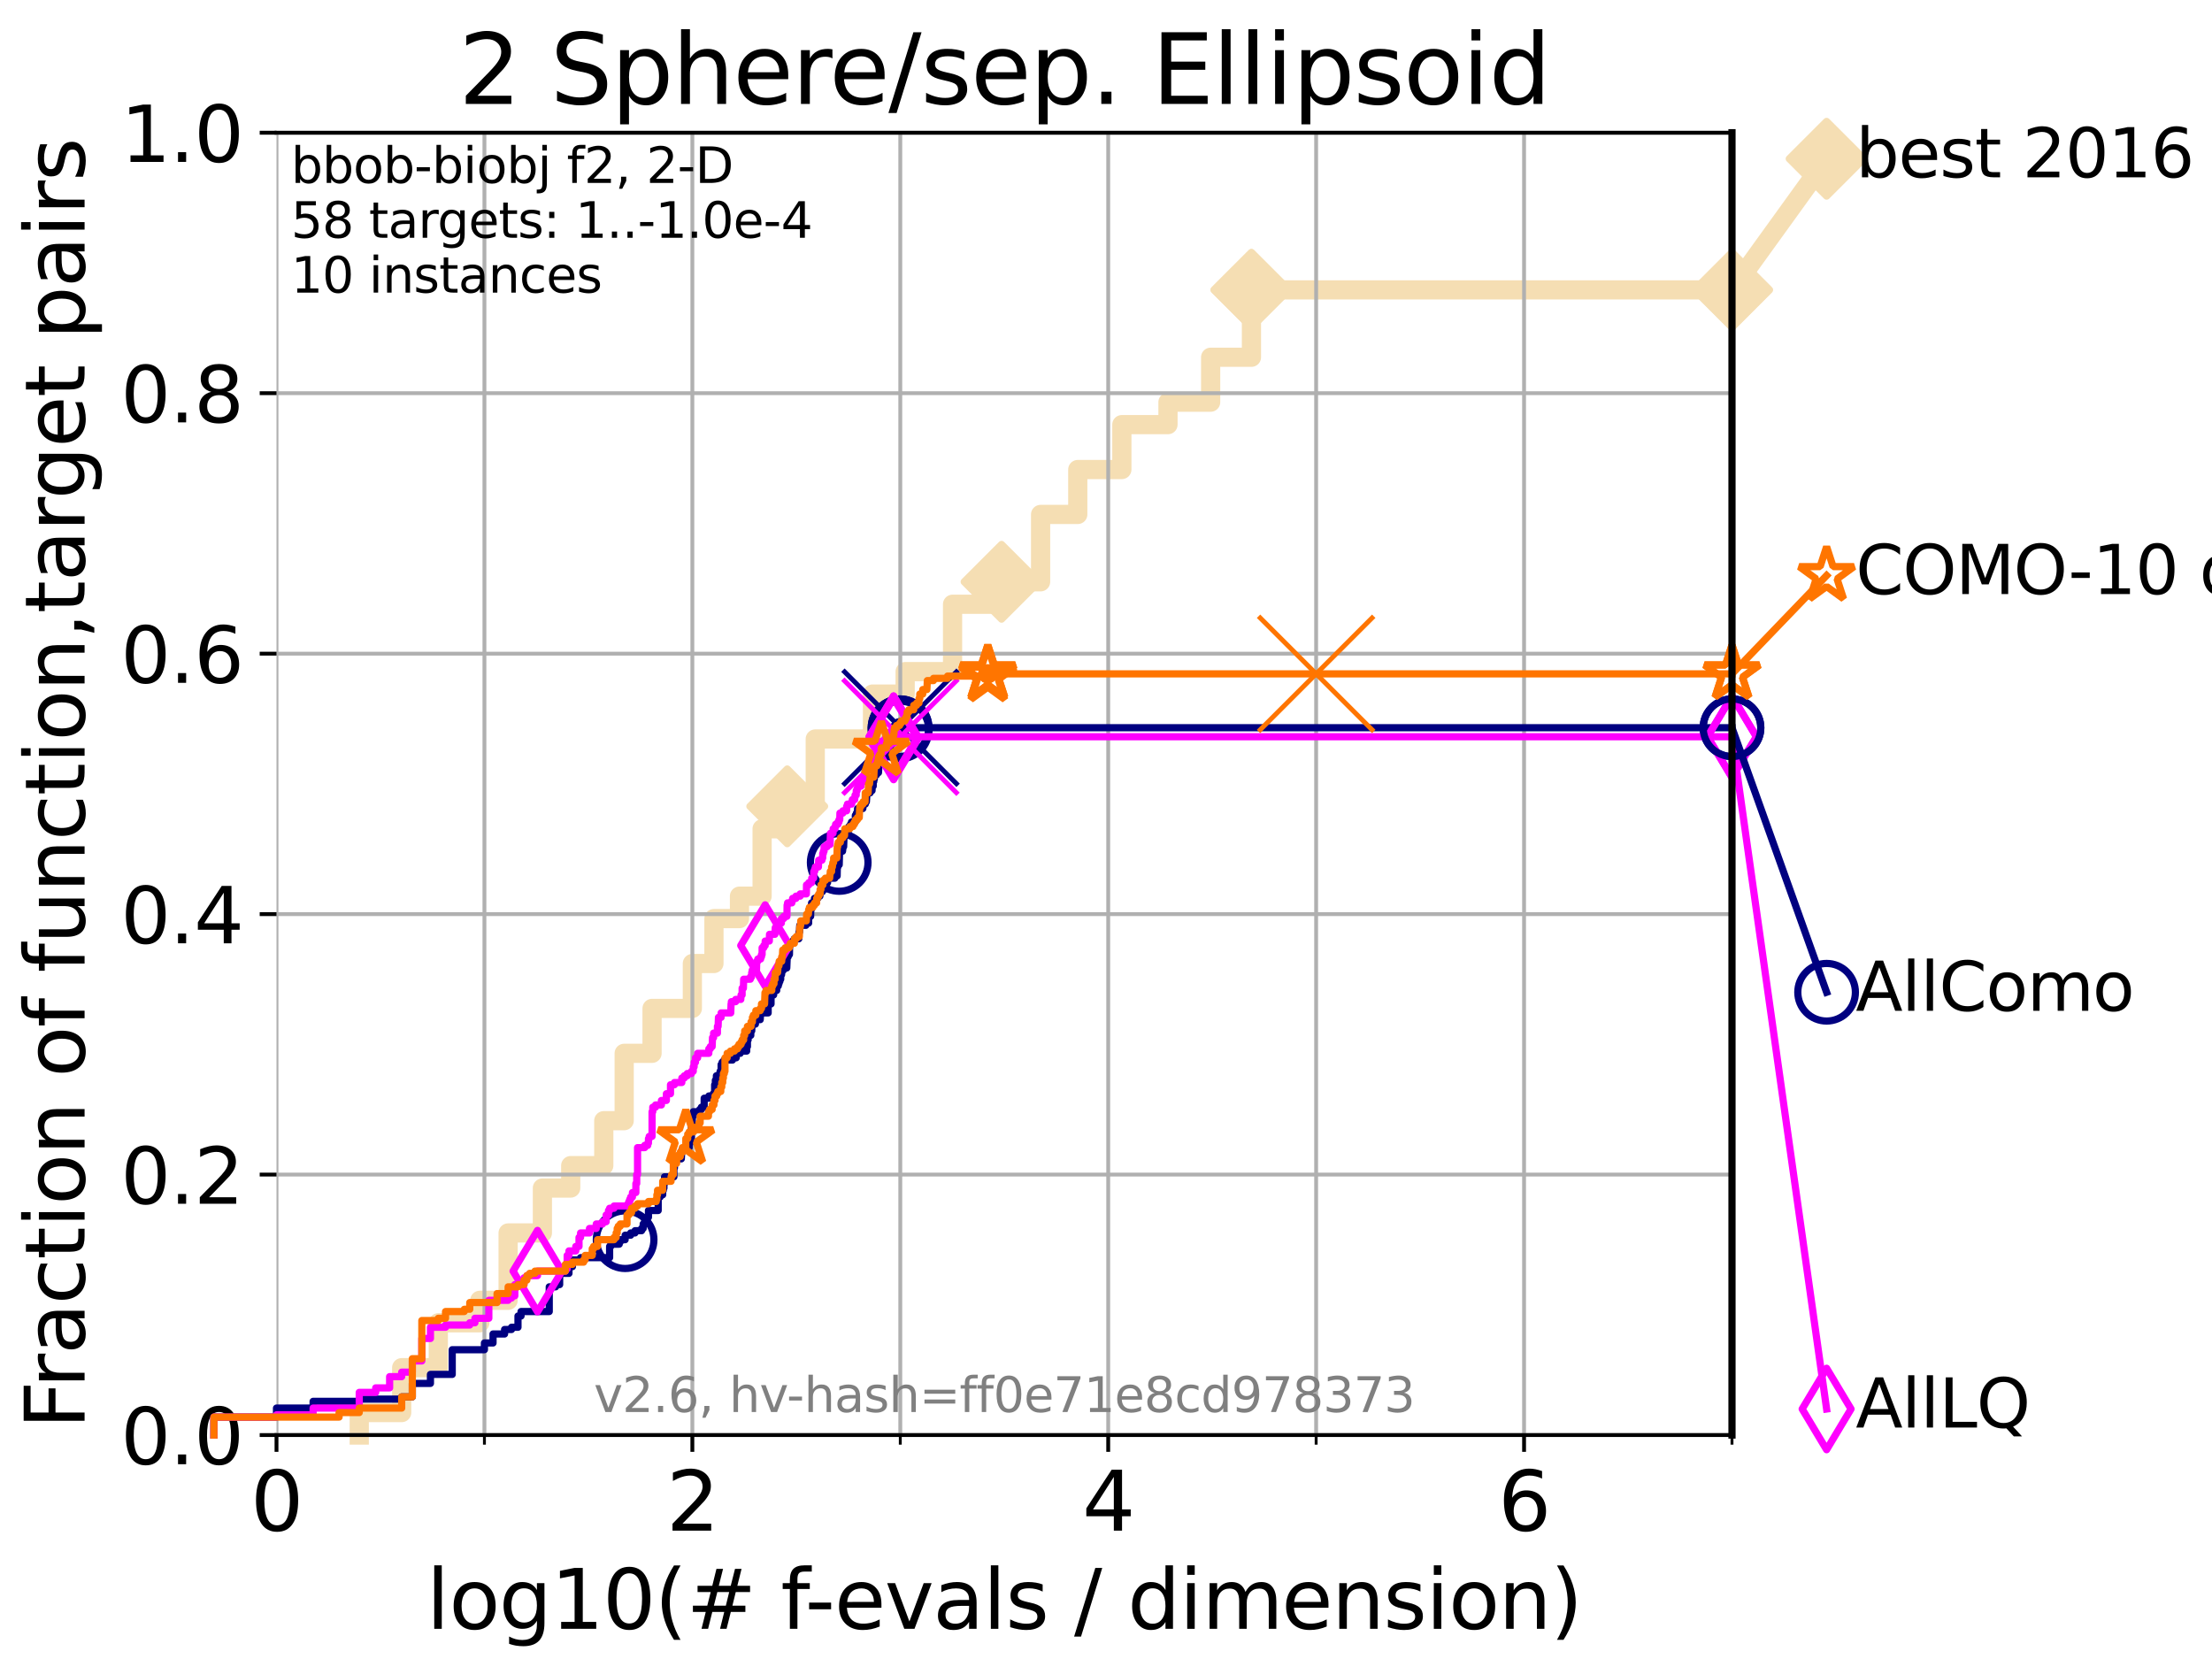 <?xml version="1.0" encoding="utf-8" standalone="no"?>
<!DOCTYPE svg PUBLIC "-//W3C//DTD SVG 1.1//EN"
  "http://www.w3.org/Graphics/SVG/1.1/DTD/svg11.dtd">
<svg xmlns:xlink="http://www.w3.org/1999/xlink" width="460.8pt" height="345.6pt" viewBox="0 0 460.8 345.6" xmlns="http://www.w3.org/2000/svg" version="1.1">
 <defs>
  <style type="text/css">*{stroke-linejoin: round; stroke-linecap: butt}</style>
 </defs>
 <g id="figure_1">
  <g id="patch_1">
   <path d="M 0 345.6 
L 460.8 345.6 
L 460.8 0 
L 0 0 
z
" style="fill: #ffffff"/>
  </g>
  <g id="axes_1">
   <g id="patch_2">
    <path d="M 57.6 298.944 
L 360.806 298.944 
L 360.806 27.648 
L 57.6 27.648 
z
" style="fill: #ffffff"/>
   </g>
   <g id="line2d_1">
    <path d="M 74.837 298.944 
L 74.837 294.266 
L 83.678 294.266 
L 83.678 284.911 
L 91.306 284.911 
L 91.306 275.556 
L 99.95 275.556 
L 99.95 270.879 
L 105.851 270.879 
L 105.851 256.846 
L 112.989 256.846 
L 112.989 247.491 
L 118.89 247.491 
L 118.89 242.814 
L 125.779 242.814 
L 125.779 233.459 
L 130.027 233.459 
L 130.027 219.426 
L 135.835 219.426 
L 135.835 210.071 
L 144.23 210.071 
L 144.23 200.716 
L 148.727 200.716 
L 148.727 191.361 
L 154.046 191.361 
L 154.046 186.684 
L 158.761 186.684 
L 158.761 172.651 
L 163.998 172.651 
L 163.998 167.974 
L 169.832 167.974 
L 169.832 153.941 
L 181.754 153.941 
L 181.754 144.586 
L 188.562 144.586 
L 188.562 139.908 
L 198.435 139.908 
L 198.435 125.876 
L 208.643 125.876 
L 208.643 121.198 
L 216.775 121.198 
L 216.775 107.166 
L 224.52 107.166 
L 224.52 97.811 
L 233.702 97.811 
L 233.702 88.456 
L 243.312 88.456 
L 243.312 83.778 
L 252.2 83.778 
L 252.2 74.423 
L 260.699 74.423 
L 260.699 60.391 
L 360.806 60.391 
" style="fill: none; stroke: #f5deb3; stroke-width: 4; stroke-linecap: square"/>
   </g>
   <g id="line2d_2">
    <defs>
     <path id="m78d9098fa5" d="M -0 7.778 
L 7.778 0 
L 0 -7.778 
L -7.778 -0 
z
" style="stroke: #f5deb3; stroke-width: 1.5; stroke-linejoin: miter"/>
    </defs>
    <g>
     <use xlink:href="#m78d9098fa5" x="163.998" y="167.974" style="fill: #f5deb3; stroke: #f5deb3; stroke-width: 1.5; stroke-linejoin: miter"/>
     <use xlink:href="#m78d9098fa5" x="208.643" y="121.198" style="fill: #f5deb3; stroke: #f5deb3; stroke-width: 1.5; stroke-linejoin: miter"/>
     <use xlink:href="#m78d9098fa5" x="260.699" y="60.391" style="fill: #f5deb3; stroke: #f5deb3; stroke-width: 1.5; stroke-linejoin: miter"/>
     <use xlink:href="#m78d9098fa5" x="260.699" y="60.391" style="fill: #f5deb3; stroke: #f5deb3; stroke-width: 1.5; stroke-linejoin: miter"/>
     <use xlink:href="#m78d9098fa5" x="360.806" y="60.391" style="fill: #f5deb3; stroke: #f5deb3; stroke-width: 1.5; stroke-linejoin: miter"/>
    </g>
   </g>
   <g id="line2d_3">
    <path style="fill: none; stroke: #f5deb3; stroke-width: 4; stroke-linecap: square"/>
    <g/>
   </g>
   <g id="line2d_4">
    <path d="M 360.806 60.391 
L 380.515 33.074 
" style="fill: none; stroke: #f5deb3; stroke-width: 4; stroke-linecap: square"/>
    <g>
     <use xlink:href="#m78d9098fa5" x="360.806" y="60.391" style="fill: #f5deb3; stroke: #f5deb3; stroke-width: 1.5; stroke-linejoin: miter"/>
     <use xlink:href="#m78d9098fa5" x="380.515" y="33.074" style="fill: #f5deb3; stroke: #f5deb3; stroke-width: 1.5; stroke-linejoin: miter"/>
    </g>
   </g>
   <g id="matplotlib.axis_1">
    <g id="xtick_1">
     <g id="line2d_5">
      <path d="M 57.6 298.944 
L 57.6 27.648 
" clip-path="url(#p6ba3291e4d)" style="fill: none; stroke: #b0b0b0; stroke-width: 0.8; stroke-linecap: square"/>
     </g>
     <g id="line2d_6">
      <defs>
       <path id="m879198717e" d="M 0 0 
L 0 3.5 
" style="stroke: #000000; stroke-width: 0.8"/>
      </defs>
      <g>
       <use xlink:href="#m879198717e" x="57.6" y="298.944" style="stroke: #000000; stroke-width: 0.8"/>
      </g>
     </g>
     <g id="text_1">
      <!-- 0 -->
      <g transform="translate(52.192 318.861) scale(0.17 -0.17)">
       <defs>
        <path id="DejaVuSans-30" d="M 2034 4250 
Q 1547 4250 1301 3770 
Q 1056 3291 1056 2328 
Q 1056 1369 1301 889 
Q 1547 409 2034 409 
Q 2525 409 2770 889 
Q 3016 1369 3016 2328 
Q 3016 3291 2770 3770 
Q 2525 4250 2034 4250 
z
M 2034 4750 
Q 2819 4750 3233 4129 
Q 3647 3509 3647 2328 
Q 3647 1150 3233 529 
Q 2819 -91 2034 -91 
Q 1250 -91 836 529 
Q 422 1150 422 2328 
Q 422 3509 836 4129 
Q 1250 4750 2034 4750 
z
" transform="scale(0.016)"/>
       </defs>
       <use xlink:href="#DejaVuSans-30"/>
      </g>
     </g>
    </g>
    <g id="xtick_2">
     <g id="line2d_7">
      <path d="M 144.23 298.944 
L 144.23 27.648 
" clip-path="url(#p6ba3291e4d)" style="fill: none; stroke: #b0b0b0; stroke-width: 0.8; stroke-linecap: square"/>
     </g>
     <g id="line2d_8">
      <g>
       <use xlink:href="#m879198717e" x="144.23" y="298.944" style="stroke: #000000; stroke-width: 0.8"/>
      </g>
     </g>
     <g id="text_2">
      <!-- 2 -->
      <g transform="translate(138.822 318.861) scale(0.17 -0.17)">
       <defs>
        <path id="DejaVuSans-32" d="M 1228 531 
L 3431 531 
L 3431 0 
L 469 0 
L 469 531 
Q 828 903 1448 1529 
Q 2069 2156 2228 2338 
Q 2531 2678 2651 2914 
Q 2772 3150 2772 3378 
Q 2772 3750 2511 3984 
Q 2250 4219 1831 4219 
Q 1534 4219 1204 4116 
Q 875 4013 500 3803 
L 500 4441 
Q 881 4594 1212 4672 
Q 1544 4750 1819 4750 
Q 2544 4750 2975 4387 
Q 3406 4025 3406 3419 
Q 3406 3131 3298 2873 
Q 3191 2616 2906 2266 
Q 2828 2175 2409 1742 
Q 1991 1309 1228 531 
z
" transform="scale(0.016)"/>
       </defs>
       <use xlink:href="#DejaVuSans-32"/>
      </g>
     </g>
    </g>
    <g id="xtick_3">
     <g id="line2d_9">
      <path d="M 230.861 298.944 
L 230.861 27.648 
" clip-path="url(#p6ba3291e4d)" style="fill: none; stroke: #b0b0b0; stroke-width: 0.8; stroke-linecap: square"/>
     </g>
     <g id="line2d_10">
      <g>
       <use xlink:href="#m879198717e" x="230.861" y="298.944" style="stroke: #000000; stroke-width: 0.8"/>
      </g>
     </g>
     <g id="text_3">
      <!-- 4 -->
      <g transform="translate(225.453 318.861) scale(0.17 -0.17)">
       <defs>
        <path id="DejaVuSans-34" d="M 2419 4116 
L 825 1625 
L 2419 1625 
L 2419 4116 
z
M 2253 4666 
L 3047 4666 
L 3047 1625 
L 3713 1625 
L 3713 1100 
L 3047 1100 
L 3047 0 
L 2419 0 
L 2419 1100 
L 313 1100 
L 313 1709 
L 2253 4666 
z
" transform="scale(0.016)"/>
       </defs>
       <use xlink:href="#DejaVuSans-34"/>
      </g>
     </g>
    </g>
    <g id="xtick_4">
     <g id="line2d_11">
      <path d="M 317.491 298.944 
L 317.491 27.648 
" clip-path="url(#p6ba3291e4d)" style="fill: none; stroke: #b0b0b0; stroke-width: 0.8; stroke-linecap: square"/>
     </g>
     <g id="line2d_12">
      <g>
       <use xlink:href="#m879198717e" x="317.491" y="298.944" style="stroke: #000000; stroke-width: 0.8"/>
      </g>
     </g>
     <g id="text_4">
      <!-- 6 -->
      <g transform="translate(312.083 318.861) scale(0.17 -0.17)">
       <defs>
        <path id="DejaVuSans-36" d="M 2113 2584 
Q 1688 2584 1439 2293 
Q 1191 2003 1191 1497 
Q 1191 994 1439 701 
Q 1688 409 2113 409 
Q 2538 409 2786 701 
Q 3034 994 3034 1497 
Q 3034 2003 2786 2293 
Q 2538 2584 2113 2584 
z
M 3366 4563 
L 3366 3988 
Q 3128 4100 2886 4159 
Q 2644 4219 2406 4219 
Q 1781 4219 1451 3797 
Q 1122 3375 1075 2522 
Q 1259 2794 1537 2939 
Q 1816 3084 2150 3084 
Q 2853 3084 3261 2657 
Q 3669 2231 3669 1497 
Q 3669 778 3244 343 
Q 2819 -91 2113 -91 
Q 1303 -91 875 529 
Q 447 1150 447 2328 
Q 447 3434 972 4092 
Q 1497 4750 2381 4750 
Q 2619 4750 2861 4703 
Q 3103 4656 3366 4563 
z
" transform="scale(0.016)"/>
       </defs>
       <use xlink:href="#DejaVuSans-36"/>
      </g>
     </g>
    </g>
    <g id="xtick_5">
     <g id="line2d_13">
      <path d="M 100.915 298.944 
L 100.915 27.648 
" clip-path="url(#p6ba3291e4d)" style="fill: none; stroke: #b0b0b0; stroke-width: 0.8; stroke-linecap: square"/>
     </g>
     <g id="line2d_14">
      <defs>
       <path id="m529ef27fc8" d="M 0 0 
L 0 2 
" style="stroke: #000000; stroke-width: 0.6"/>
      </defs>
      <g>
       <use xlink:href="#m529ef27fc8" x="100.915" y="298.944" style="stroke: #000000; stroke-width: 0.6"/>
      </g>
     </g>
    </g>
    <g id="xtick_6">
     <g id="line2d_15">
      <path d="M 187.546 298.944 
L 187.546 27.648 
" clip-path="url(#p6ba3291e4d)" style="fill: none; stroke: #b0b0b0; stroke-width: 0.8; stroke-linecap: square"/>
     </g>
     <g id="line2d_16">
      <g>
       <use xlink:href="#m529ef27fc8" x="187.546" y="298.944" style="stroke: #000000; stroke-width: 0.6"/>
      </g>
     </g>
    </g>
    <g id="xtick_7">
     <g id="line2d_17">
      <path d="M 274.176 298.944 
L 274.176 27.648 
" clip-path="url(#p6ba3291e4d)" style="fill: none; stroke: #b0b0b0; stroke-width: 0.8; stroke-linecap: square"/>
     </g>
     <g id="line2d_18">
      <g>
       <use xlink:href="#m529ef27fc8" x="274.176" y="298.944" style="stroke: #000000; stroke-width: 0.6"/>
      </g>
     </g>
    </g>
    <g id="xtick_8">
     <g id="line2d_19">
      <path d="M 360.806 298.944 
L 360.806 27.648 
" clip-path="url(#p6ba3291e4d)" style="fill: none; stroke: #b0b0b0; stroke-width: 0.8; stroke-linecap: square"/>
     </g>
     <g id="line2d_20">
      <g>
       <use xlink:href="#m529ef27fc8" x="360.806" y="298.944" style="stroke: #000000; stroke-width: 0.6"/>
      </g>
     </g>
    </g>
    <g id="text_5">
     <!-- log10(# f-evals / dimension) -->
     <g transform="translate(88.823 339.314) scale(0.17 -0.17)">
      <defs>
       <path id="DejaVuSans-6c" d="M 603 4863 
L 1178 4863 
L 1178 0 
L 603 0 
L 603 4863 
z
" transform="scale(0.016)"/>
       <path id="DejaVuSans-6f" d="M 1959 3097 
Q 1497 3097 1228 2736 
Q 959 2375 959 1747 
Q 959 1119 1226 758 
Q 1494 397 1959 397 
Q 2419 397 2687 759 
Q 2956 1122 2956 1747 
Q 2956 2369 2687 2733 
Q 2419 3097 1959 3097 
z
M 1959 3584 
Q 2709 3584 3137 3096 
Q 3566 2609 3566 1747 
Q 3566 888 3137 398 
Q 2709 -91 1959 -91 
Q 1206 -91 779 398 
Q 353 888 353 1747 
Q 353 2609 779 3096 
Q 1206 3584 1959 3584 
z
" transform="scale(0.016)"/>
       <path id="DejaVuSans-67" d="M 2906 1791 
Q 2906 2416 2648 2759 
Q 2391 3103 1925 3103 
Q 1463 3103 1205 2759 
Q 947 2416 947 1791 
Q 947 1169 1205 825 
Q 1463 481 1925 481 
Q 2391 481 2648 825 
Q 2906 1169 2906 1791 
z
M 3481 434 
Q 3481 -459 3084 -895 
Q 2688 -1331 1869 -1331 
Q 1566 -1331 1297 -1286 
Q 1028 -1241 775 -1147 
L 775 -588 
Q 1028 -725 1275 -790 
Q 1522 -856 1778 -856 
Q 2344 -856 2625 -561 
Q 2906 -266 2906 331 
L 2906 616 
Q 2728 306 2450 153 
Q 2172 0 1784 0 
Q 1141 0 747 490 
Q 353 981 353 1791 
Q 353 2603 747 3093 
Q 1141 3584 1784 3584 
Q 2172 3584 2450 3431 
Q 2728 3278 2906 2969 
L 2906 3500 
L 3481 3500 
L 3481 434 
z
" transform="scale(0.016)"/>
       <path id="DejaVuSans-31" d="M 794 531 
L 1825 531 
L 1825 4091 
L 703 3866 
L 703 4441 
L 1819 4666 
L 2450 4666 
L 2450 531 
L 3481 531 
L 3481 0 
L 794 0 
L 794 531 
z
" transform="scale(0.016)"/>
       <path id="DejaVuSans-28" d="M 1984 4856 
Q 1566 4138 1362 3434 
Q 1159 2731 1159 2009 
Q 1159 1288 1364 580 
Q 1569 -128 1984 -844 
L 1484 -844 
Q 1016 -109 783 600 
Q 550 1309 550 2009 
Q 550 2706 781 3412 
Q 1013 4119 1484 4856 
L 1984 4856 
z
" transform="scale(0.016)"/>
       <path id="DejaVuSans-23" d="M 3272 2816 
L 2363 2816 
L 2100 1772 
L 3016 1772 
L 3272 2816 
z
M 2803 4594 
L 2478 3297 
L 3391 3297 
L 3719 4594 
L 4219 4594 
L 3897 3297 
L 4872 3297 
L 4872 2816 
L 3775 2816 
L 3519 1772 
L 4513 1772 
L 4513 1294 
L 3397 1294 
L 3072 0 
L 2572 0 
L 2894 1294 
L 1978 1294 
L 1656 0 
L 1153 0 
L 1478 1294 
L 494 1294 
L 494 1772 
L 1594 1772 
L 1856 2816 
L 850 2816 
L 850 3297 
L 1978 3297 
L 2297 4594 
L 2803 4594 
z
" transform="scale(0.016)"/>
       <path id="DejaVuSans-20" transform="scale(0.016)"/>
       <path id="DejaVuSans-66" d="M 2375 4863 
L 2375 4384 
L 1825 4384 
Q 1516 4384 1395 4259 
Q 1275 4134 1275 3809 
L 1275 3500 
L 2222 3500 
L 2222 3053 
L 1275 3053 
L 1275 0 
L 697 0 
L 697 3053 
L 147 3053 
L 147 3500 
L 697 3500 
L 697 3744 
Q 697 4328 969 4595 
Q 1241 4863 1831 4863 
L 2375 4863 
z
" transform="scale(0.016)"/>
       <path id="DejaVuSans-2d" d="M 313 2009 
L 1997 2009 
L 1997 1497 
L 313 1497 
L 313 2009 
z
" transform="scale(0.016)"/>
       <path id="DejaVuSans-65" d="M 3597 1894 
L 3597 1613 
L 953 1613 
Q 991 1019 1311 708 
Q 1631 397 2203 397 
Q 2534 397 2845 478 
Q 3156 559 3463 722 
L 3463 178 
Q 3153 47 2828 -22 
Q 2503 -91 2169 -91 
Q 1331 -91 842 396 
Q 353 884 353 1716 
Q 353 2575 817 3079 
Q 1281 3584 2069 3584 
Q 2775 3584 3186 3129 
Q 3597 2675 3597 1894 
z
M 3022 2063 
Q 3016 2534 2758 2815 
Q 2500 3097 2075 3097 
Q 1594 3097 1305 2825 
Q 1016 2553 972 2059 
L 3022 2063 
z
" transform="scale(0.016)"/>
       <path id="DejaVuSans-76" d="M 191 3500 
L 800 3500 
L 1894 563 
L 2988 3500 
L 3597 3500 
L 2284 0 
L 1503 0 
L 191 3500 
z
" transform="scale(0.016)"/>
       <path id="DejaVuSans-61" d="M 2194 1759 
Q 1497 1759 1228 1600 
Q 959 1441 959 1056 
Q 959 750 1161 570 
Q 1363 391 1709 391 
Q 2188 391 2477 730 
Q 2766 1069 2766 1631 
L 2766 1759 
L 2194 1759 
z
M 3341 1997 
L 3341 0 
L 2766 0 
L 2766 531 
Q 2569 213 2275 61 
Q 1981 -91 1556 -91 
Q 1019 -91 701 211 
Q 384 513 384 1019 
Q 384 1609 779 1909 
Q 1175 2209 1959 2209 
L 2766 2209 
L 2766 2266 
Q 2766 2663 2505 2880 
Q 2244 3097 1772 3097 
Q 1472 3097 1187 3025 
Q 903 2953 641 2809 
L 641 3341 
Q 956 3463 1253 3523 
Q 1550 3584 1831 3584 
Q 2591 3584 2966 3190 
Q 3341 2797 3341 1997 
z
" transform="scale(0.016)"/>
       <path id="DejaVuSans-73" d="M 2834 3397 
L 2834 2853 
Q 2591 2978 2328 3040 
Q 2066 3103 1784 3103 
Q 1356 3103 1142 2972 
Q 928 2841 928 2578 
Q 928 2378 1081 2264 
Q 1234 2150 1697 2047 
L 1894 2003 
Q 2506 1872 2764 1633 
Q 3022 1394 3022 966 
Q 3022 478 2636 193 
Q 2250 -91 1575 -91 
Q 1294 -91 989 -36 
Q 684 19 347 128 
L 347 722 
Q 666 556 975 473 
Q 1284 391 1588 391 
Q 1994 391 2212 530 
Q 2431 669 2431 922 
Q 2431 1156 2273 1281 
Q 2116 1406 1581 1522 
L 1381 1569 
Q 847 1681 609 1914 
Q 372 2147 372 2553 
Q 372 3047 722 3315 
Q 1072 3584 1716 3584 
Q 2034 3584 2315 3537 
Q 2597 3491 2834 3397 
z
" transform="scale(0.016)"/>
       <path id="DejaVuSans-2f" d="M 1625 4666 
L 2156 4666 
L 531 -594 
L 0 -594 
L 1625 4666 
z
" transform="scale(0.016)"/>
       <path id="DejaVuSans-64" d="M 2906 2969 
L 2906 4863 
L 3481 4863 
L 3481 0 
L 2906 0 
L 2906 525 
Q 2725 213 2448 61 
Q 2172 -91 1784 -91 
Q 1150 -91 751 415 
Q 353 922 353 1747 
Q 353 2572 751 3078 
Q 1150 3584 1784 3584 
Q 2172 3584 2448 3432 
Q 2725 3281 2906 2969 
z
M 947 1747 
Q 947 1113 1208 752 
Q 1469 391 1925 391 
Q 2381 391 2643 752 
Q 2906 1113 2906 1747 
Q 2906 2381 2643 2742 
Q 2381 3103 1925 3103 
Q 1469 3103 1208 2742 
Q 947 2381 947 1747 
z
" transform="scale(0.016)"/>
       <path id="DejaVuSans-69" d="M 603 3500 
L 1178 3500 
L 1178 0 
L 603 0 
L 603 3500 
z
M 603 4863 
L 1178 4863 
L 1178 4134 
L 603 4134 
L 603 4863 
z
" transform="scale(0.016)"/>
       <path id="DejaVuSans-6d" d="M 3328 2828 
Q 3544 3216 3844 3400 
Q 4144 3584 4550 3584 
Q 5097 3584 5394 3201 
Q 5691 2819 5691 2113 
L 5691 0 
L 5113 0 
L 5113 2094 
Q 5113 2597 4934 2840 
Q 4756 3084 4391 3084 
Q 3944 3084 3684 2787 
Q 3425 2491 3425 1978 
L 3425 0 
L 2847 0 
L 2847 2094 
Q 2847 2600 2669 2842 
Q 2491 3084 2119 3084 
Q 1678 3084 1418 2786 
Q 1159 2488 1159 1978 
L 1159 0 
L 581 0 
L 581 3500 
L 1159 3500 
L 1159 2956 
Q 1356 3278 1631 3431 
Q 1906 3584 2284 3584 
Q 2666 3584 2933 3390 
Q 3200 3197 3328 2828 
z
" transform="scale(0.016)"/>
       <path id="DejaVuSans-6e" d="M 3513 2113 
L 3513 0 
L 2938 0 
L 2938 2094 
Q 2938 2591 2744 2837 
Q 2550 3084 2163 3084 
Q 1697 3084 1428 2787 
Q 1159 2491 1159 1978 
L 1159 0 
L 581 0 
L 581 3500 
L 1159 3500 
L 1159 2956 
Q 1366 3272 1645 3428 
Q 1925 3584 2291 3584 
Q 2894 3584 3203 3211 
Q 3513 2838 3513 2113 
z
" transform="scale(0.016)"/>
       <path id="DejaVuSans-29" d="M 513 4856 
L 1013 4856 
Q 1481 4119 1714 3412 
Q 1947 2706 1947 2009 
Q 1947 1309 1714 600 
Q 1481 -109 1013 -844 
L 513 -844 
Q 928 -128 1133 580 
Q 1338 1288 1338 2009 
Q 1338 2731 1133 3434 
Q 928 4138 513 4856 
z
" transform="scale(0.016)"/>
      </defs>
      <use xlink:href="#DejaVuSans-6c"/>
      <use xlink:href="#DejaVuSans-6f" x="27.783"/>
      <use xlink:href="#DejaVuSans-67" x="88.965"/>
      <use xlink:href="#DejaVuSans-31" x="152.441"/>
      <use xlink:href="#DejaVuSans-30" x="216.064"/>
      <use xlink:href="#DejaVuSans-28" x="279.688"/>
      <use xlink:href="#DejaVuSans-23" x="318.701"/>
      <use xlink:href="#DejaVuSans-20" x="402.49"/>
      <use xlink:href="#DejaVuSans-66" x="434.277"/>
      <use xlink:href="#DejaVuSans-2d" x="463.982"/>
      <use xlink:href="#DejaVuSans-65" x="500.066"/>
      <use xlink:href="#DejaVuSans-76" x="561.59"/>
      <use xlink:href="#DejaVuSans-61" x="620.77"/>
      <use xlink:href="#DejaVuSans-6c" x="682.049"/>
      <use xlink:href="#DejaVuSans-73" x="709.832"/>
      <use xlink:href="#DejaVuSans-20" x="761.932"/>
      <use xlink:href="#DejaVuSans-2f" x="793.719"/>
      <use xlink:href="#DejaVuSans-20" x="827.41"/>
      <use xlink:href="#DejaVuSans-64" x="859.197"/>
      <use xlink:href="#DejaVuSans-69" x="922.674"/>
      <use xlink:href="#DejaVuSans-6d" x="950.457"/>
      <use xlink:href="#DejaVuSans-65" x="1047.869"/>
      <use xlink:href="#DejaVuSans-6e" x="1109.393"/>
      <use xlink:href="#DejaVuSans-73" x="1172.771"/>
      <use xlink:href="#DejaVuSans-69" x="1224.871"/>
      <use xlink:href="#DejaVuSans-6f" x="1252.654"/>
      <use xlink:href="#DejaVuSans-6e" x="1313.836"/>
      <use xlink:href="#DejaVuSans-29" x="1377.215"/>
     </g>
    </g>
   </g>
   <g id="matplotlib.axis_2">
    <g id="ytick_1">
     <g id="line2d_21">
      <path d="M 57.6 298.944 
L 360.806 298.944 
" clip-path="url(#p6ba3291e4d)" style="fill: none; stroke: #b0b0b0; stroke-width: 0.8; stroke-linecap: square"/>
     </g>
     <g id="line2d_22">
      <defs>
       <path id="m99e6522b83" d="M 0 0 
L -3.5 0 
" style="stroke: #000000; stroke-width: 0.8"/>
      </defs>
      <g>
       <use xlink:href="#m99e6522b83" x="57.6" y="298.944" style="stroke: #000000; stroke-width: 0.8"/>
      </g>
     </g>
     <g id="text_6">
      <!-- 0.0 -->
      <g transform="translate(25.155 305.023) scale(0.16 -0.16)">
       <defs>
        <path id="DejaVuSans-2e" d="M 684 794 
L 1344 794 
L 1344 0 
L 684 0 
L 684 794 
z
" transform="scale(0.016)"/>
       </defs>
       <use xlink:href="#DejaVuSans-30"/>
       <use xlink:href="#DejaVuSans-2e" x="63.623"/>
       <use xlink:href="#DejaVuSans-30" x="95.41"/>
      </g>
     </g>
    </g>
    <g id="ytick_2">
     <g id="line2d_23">
      <path d="M 57.6 244.685 
L 360.806 244.685 
" clip-path="url(#p6ba3291e4d)" style="fill: none; stroke: #b0b0b0; stroke-width: 0.8; stroke-linecap: square"/>
     </g>
     <g id="line2d_24">
      <g>
       <use xlink:href="#m99e6522b83" x="57.6" y="244.685" style="stroke: #000000; stroke-width: 0.8"/>
      </g>
     </g>
     <g id="text_7">
      <!-- 0.2 -->
      <g transform="translate(25.155 250.764) scale(0.16 -0.16)">
       <use xlink:href="#DejaVuSans-30"/>
       <use xlink:href="#DejaVuSans-2e" x="63.623"/>
       <use xlink:href="#DejaVuSans-32" x="95.41"/>
      </g>
     </g>
    </g>
    <g id="ytick_3">
     <g id="line2d_25">
      <path d="M 57.6 190.426 
L 360.806 190.426 
" clip-path="url(#p6ba3291e4d)" style="fill: none; stroke: #b0b0b0; stroke-width: 0.8; stroke-linecap: square"/>
     </g>
     <g id="line2d_26">
      <g>
       <use xlink:href="#m99e6522b83" x="57.6" y="190.426" style="stroke: #000000; stroke-width: 0.8"/>
      </g>
     </g>
     <g id="text_8">
      <!-- 0.4 -->
      <g transform="translate(25.155 196.504) scale(0.16 -0.16)">
       <use xlink:href="#DejaVuSans-30"/>
       <use xlink:href="#DejaVuSans-2e" x="63.623"/>
       <use xlink:href="#DejaVuSans-34" x="95.41"/>
      </g>
     </g>
    </g>
    <g id="ytick_4">
     <g id="line2d_27">
      <path d="M 57.6 136.166 
L 360.806 136.166 
" clip-path="url(#p6ba3291e4d)" style="fill: none; stroke: #b0b0b0; stroke-width: 0.8; stroke-linecap: square"/>
     </g>
     <g id="line2d_28">
      <g>
       <use xlink:href="#m99e6522b83" x="57.6" y="136.166" style="stroke: #000000; stroke-width: 0.8"/>
      </g>
     </g>
     <g id="text_9">
      <!-- 0.6 -->
      <g transform="translate(25.155 142.245) scale(0.16 -0.16)">
       <use xlink:href="#DejaVuSans-30"/>
       <use xlink:href="#DejaVuSans-2e" x="63.623"/>
       <use xlink:href="#DejaVuSans-36" x="95.41"/>
      </g>
     </g>
    </g>
    <g id="ytick_5">
     <g id="line2d_29">
      <path d="M 57.6 81.907 
L 360.806 81.907 
" clip-path="url(#p6ba3291e4d)" style="fill: none; stroke: #b0b0b0; stroke-width: 0.8; stroke-linecap: square"/>
     </g>
     <g id="line2d_30">
      <g>
       <use xlink:href="#m99e6522b83" x="57.6" y="81.907" style="stroke: #000000; stroke-width: 0.8"/>
      </g>
     </g>
     <g id="text_10">
      <!-- 0.8 -->
      <g transform="translate(25.155 87.986) scale(0.16 -0.16)">
       <defs>
        <path id="DejaVuSans-38" d="M 2034 2216 
Q 1584 2216 1326 1975 
Q 1069 1734 1069 1313 
Q 1069 891 1326 650 
Q 1584 409 2034 409 
Q 2484 409 2743 651 
Q 3003 894 3003 1313 
Q 3003 1734 2745 1975 
Q 2488 2216 2034 2216 
z
M 1403 2484 
Q 997 2584 770 2862 
Q 544 3141 544 3541 
Q 544 4100 942 4425 
Q 1341 4750 2034 4750 
Q 2731 4750 3128 4425 
Q 3525 4100 3525 3541 
Q 3525 3141 3298 2862 
Q 3072 2584 2669 2484 
Q 3125 2378 3379 2068 
Q 3634 1759 3634 1313 
Q 3634 634 3220 271 
Q 2806 -91 2034 -91 
Q 1263 -91 848 271 
Q 434 634 434 1313 
Q 434 1759 690 2068 
Q 947 2378 1403 2484 
z
M 1172 3481 
Q 1172 3119 1398 2916 
Q 1625 2713 2034 2713 
Q 2441 2713 2670 2916 
Q 2900 3119 2900 3481 
Q 2900 3844 2670 4047 
Q 2441 4250 2034 4250 
Q 1625 4250 1398 4047 
Q 1172 3844 1172 3481 
z
" transform="scale(0.016)"/>
       </defs>
       <use xlink:href="#DejaVuSans-30"/>
       <use xlink:href="#DejaVuSans-2e" x="63.623"/>
       <use xlink:href="#DejaVuSans-38" x="95.41"/>
      </g>
     </g>
    </g>
    <g id="ytick_6">
     <g id="line2d_31">
      <path d="M 57.6 27.648 
L 360.806 27.648 
" clip-path="url(#p6ba3291e4d)" style="fill: none; stroke: #b0b0b0; stroke-width: 0.8; stroke-linecap: square"/>
     </g>
     <g id="line2d_32">
      <g>
       <use xlink:href="#m99e6522b83" x="57.6" y="27.648" style="stroke: #000000; stroke-width: 0.8"/>
      </g>
     </g>
     <g id="text_11">
      <!-- 1.0 -->
      <g transform="translate(25.155 33.727) scale(0.16 -0.16)">
       <use xlink:href="#DejaVuSans-31"/>
       <use xlink:href="#DejaVuSans-2e" x="63.623"/>
       <use xlink:href="#DejaVuSans-30" x="95.41"/>
      </g>
     </g>
    </g>
    <g id="text_12">
     <!-- Fraction of function,target pairs -->
     <g transform="translate(17.62 297.681) rotate(-90) scale(0.17 -0.17)">
      <defs>
       <path id="DejaVuSans-46" d="M 628 4666 
L 3309 4666 
L 3309 4134 
L 1259 4134 
L 1259 2759 
L 3109 2759 
L 3109 2228 
L 1259 2228 
L 1259 0 
L 628 0 
L 628 4666 
z
" transform="scale(0.016)"/>
       <path id="DejaVuSans-72" d="M 2631 2963 
Q 2534 3019 2420 3045 
Q 2306 3072 2169 3072 
Q 1681 3072 1420 2755 
Q 1159 2438 1159 1844 
L 1159 0 
L 581 0 
L 581 3500 
L 1159 3500 
L 1159 2956 
Q 1341 3275 1631 3429 
Q 1922 3584 2338 3584 
Q 2397 3584 2469 3576 
Q 2541 3569 2628 3553 
L 2631 2963 
z
" transform="scale(0.016)"/>
       <path id="DejaVuSans-63" d="M 3122 3366 
L 3122 2828 
Q 2878 2963 2633 3030 
Q 2388 3097 2138 3097 
Q 1578 3097 1268 2742 
Q 959 2388 959 1747 
Q 959 1106 1268 751 
Q 1578 397 2138 397 
Q 2388 397 2633 464 
Q 2878 531 3122 666 
L 3122 134 
Q 2881 22 2623 -34 
Q 2366 -91 2075 -91 
Q 1284 -91 818 406 
Q 353 903 353 1747 
Q 353 2603 823 3093 
Q 1294 3584 2113 3584 
Q 2378 3584 2631 3529 
Q 2884 3475 3122 3366 
z
" transform="scale(0.016)"/>
       <path id="DejaVuSans-74" d="M 1172 4494 
L 1172 3500 
L 2356 3500 
L 2356 3053 
L 1172 3053 
L 1172 1153 
Q 1172 725 1289 603 
Q 1406 481 1766 481 
L 2356 481 
L 2356 0 
L 1766 0 
Q 1100 0 847 248 
Q 594 497 594 1153 
L 594 3053 
L 172 3053 
L 172 3500 
L 594 3500 
L 594 4494 
L 1172 4494 
z
" transform="scale(0.016)"/>
       <path id="DejaVuSans-75" d="M 544 1381 
L 544 3500 
L 1119 3500 
L 1119 1403 
Q 1119 906 1312 657 
Q 1506 409 1894 409 
Q 2359 409 2629 706 
Q 2900 1003 2900 1516 
L 2900 3500 
L 3475 3500 
L 3475 0 
L 2900 0 
L 2900 538 
Q 2691 219 2414 64 
Q 2138 -91 1772 -91 
Q 1169 -91 856 284 
Q 544 659 544 1381 
z
M 1991 3584 
L 1991 3584 
z
" transform="scale(0.016)"/>
       <path id="DejaVuSans-2c" d="M 750 794 
L 1409 794 
L 1409 256 
L 897 -744 
L 494 -744 
L 750 256 
L 750 794 
z
" transform="scale(0.016)"/>
       <path id="DejaVuSans-70" d="M 1159 525 
L 1159 -1331 
L 581 -1331 
L 581 3500 
L 1159 3500 
L 1159 2969 
Q 1341 3281 1617 3432 
Q 1894 3584 2278 3584 
Q 2916 3584 3314 3078 
Q 3713 2572 3713 1747 
Q 3713 922 3314 415 
Q 2916 -91 2278 -91 
Q 1894 -91 1617 61 
Q 1341 213 1159 525 
z
M 3116 1747 
Q 3116 2381 2855 2742 
Q 2594 3103 2138 3103 
Q 1681 3103 1420 2742 
Q 1159 2381 1159 1747 
Q 1159 1113 1420 752 
Q 1681 391 2138 391 
Q 2594 391 2855 752 
Q 3116 1113 3116 1747 
z
" transform="scale(0.016)"/>
      </defs>
      <use xlink:href="#DejaVuSans-46"/>
      <use xlink:href="#DejaVuSans-72" x="50.27"/>
      <use xlink:href="#DejaVuSans-61" x="91.383"/>
      <use xlink:href="#DejaVuSans-63" x="152.662"/>
      <use xlink:href="#DejaVuSans-74" x="207.643"/>
      <use xlink:href="#DejaVuSans-69" x="246.852"/>
      <use xlink:href="#DejaVuSans-6f" x="274.635"/>
      <use xlink:href="#DejaVuSans-6e" x="335.816"/>
      <use xlink:href="#DejaVuSans-20" x="399.195"/>
      <use xlink:href="#DejaVuSans-6f" x="430.982"/>
      <use xlink:href="#DejaVuSans-66" x="492.164"/>
      <use xlink:href="#DejaVuSans-20" x="527.369"/>
      <use xlink:href="#DejaVuSans-66" x="559.156"/>
      <use xlink:href="#DejaVuSans-75" x="594.361"/>
      <use xlink:href="#DejaVuSans-6e" x="657.74"/>
      <use xlink:href="#DejaVuSans-63" x="721.119"/>
      <use xlink:href="#DejaVuSans-74" x="776.1"/>
      <use xlink:href="#DejaVuSans-69" x="815.309"/>
      <use xlink:href="#DejaVuSans-6f" x="843.092"/>
      <use xlink:href="#DejaVuSans-6e" x="904.273"/>
      <use xlink:href="#DejaVuSans-2c" x="967.652"/>
      <use xlink:href="#DejaVuSans-74" x="999.439"/>
      <use xlink:href="#DejaVuSans-61" x="1038.648"/>
      <use xlink:href="#DejaVuSans-72" x="1099.928"/>
      <use xlink:href="#DejaVuSans-67" x="1139.291"/>
      <use xlink:href="#DejaVuSans-65" x="1202.768"/>
      <use xlink:href="#DejaVuSans-74" x="1264.291"/>
      <use xlink:href="#DejaVuSans-20" x="1303.5"/>
      <use xlink:href="#DejaVuSans-70" x="1335.287"/>
      <use xlink:href="#DejaVuSans-61" x="1398.764"/>
      <use xlink:href="#DejaVuSans-69" x="1460.043"/>
      <use xlink:href="#DejaVuSans-72" x="1487.826"/>
      <use xlink:href="#DejaVuSans-73" x="1528.939"/>
     </g>
    </g>
   </g>
   <g id="line2d_33">
    <defs>
     <path id="m5612aa4049" d="M 0 1.5 
C 0.398 1.5 0.779 1.342 1.061 1.061 
C 1.342 0.779 1.5 0.398 1.5 0 
C 1.5 -0.398 1.342 -0.779 1.061 -1.061 
C 0.779 -1.342 0.398 -1.5 0 -1.5 
C -0.398 -1.5 -0.779 -1.342 -1.061 -1.061 
C -1.342 -0.779 -1.5 -0.398 -1.5 0 
C -1.5 0.398 -1.342 0.779 -1.061 1.061 
C -0.779 1.342 -0.398 1.5 0 1.5 
z
" style="stroke: #f5deb3"/>
    </defs>
    <g>
     <use xlink:href="#m5612aa4049" x="260.699" y="60.391" style="fill: #f5deb3; stroke: #f5deb3"/>
     <use xlink:href="#m5612aa4049" x="260.699" y="60.391" style="fill: #f5deb3; stroke: #f5deb3"/>
    </g>
   </g>
   <g id="line2d_34">
    <defs>
     <path id="mf8e47c0bca" d="M 0 1.5 
C 0.398 1.5 0.779 1.342 1.061 1.061 
C 1.342 0.779 1.5 0.398 1.5 0 
C 1.5 -0.398 1.342 -0.779 1.061 -1.061 
C 0.779 -1.342 0.398 -1.5 0 -1.5 
C -0.398 -1.5 -0.779 -1.342 -1.061 -1.061 
C -1.342 -0.779 -1.5 -0.398 -1.5 0 
C -1.5 0.398 -1.342 0.779 -1.061 1.061 
C -0.779 1.342 -0.398 1.5 0 1.5 
z
" style="stroke: #000080"/>
    </defs>
    <g>
     <use xlink:href="#mf8e47c0bca" x="187.499" y="151.602" style="fill: #000080; stroke: #000080"/>
     <use xlink:href="#mf8e47c0bca" x="187.499" y="151.602" style="fill: #000080; stroke: #000080"/>
    </g>
   </g>
   <g id="line2d_35">
    <path d="M 44.561 298.944 
L 44.561 295.202 
L 57.6 295.202 
L 57.6 293.331 
L 65.227 293.331 
L 65.227 291.928 
L 74.837 291.928 
L 74.837 291.46 
L 83.678 291.46 
L 83.678 290.992 
L 85.894 290.992 
L 85.894 288.186 
L 89.669 288.186 
L 89.669 286.315 
L 94.206 286.315 
L 94.206 281.169 
L 100.915 281.169 
L 100.915 279.766 
L 102.708 279.766 
L 102.708 277.895 
L 105.113 277.895 
L 105.113 276.96 
L 106.561 276.96 
L 106.561 276.492 
L 107.905 276.492 
L 107.905 274.153 
L 108.543 274.153 
L 108.543 273.218 
L 114.419 273.218 
L 114.419 268.072 
L 115.747 268.072 
L 115.747 267.605 
L 116.584 267.605 
L 116.584 265.266 
L 118.525 265.266 
L 118.525 263.863 
L 119.248 263.863 
L 119.248 262.459 
L 120.944 262.459 
L 120.944 261.992 
L 126.994 261.992 
L 126.994 259.653 
L 127.227 259.653 
L 127.227 259.185 
L 128.999 259.185 
L 128.999 258.717 
L 129.209 258.717 
L 129.209 258.25 
L 130.226 258.25 
L 130.226 257.314 
L 131.378 257.314 
L 131.378 256.846 
L 132.287 256.846 
L 132.287 256.379 
L 133.656 256.379 
L 133.656 255.911 
L 133.983 255.911 
L 133.983 254.975 
L 134.305 254.975 
L 134.305 254.04 
L 134.777 254.04 
L 134.777 253.572 
L 135.085 253.572 
L 135.085 252.169 
L 137.113 252.169 
L 137.113 249.362 
L 137.521 249.362 
L 137.521 248.895 
L 138.051 248.895 
L 138.051 247.959 
L 138.181 247.959 
L 138.181 247.491 
L 138.31 247.491 
L 138.31 246.556 
L 138.439 246.556 
L 138.439 245.153 
L 140.382 245.153 
L 140.382 243.282 
L 140.497 243.282 
L 140.497 242.346 
L 140.612 242.346 
L 140.612 241.411 
L 141.932 241.411 
L 142.038 239.54 
L 143.066 239.54 
L 143.066 239.072 
L 143.56 239.072 
L 143.56 238.136 
L 143.754 238.136 
L 143.85 237.201 
L 144.041 237.201 
L 144.041 233.927 
L 144.23 233.927 
L 144.23 232.523 
L 144.418 232.523 
L 144.418 231.588 
L 145.765 231.588 
L 145.765 231.12 
L 146.109 231.12 
L 146.109 230.652 
L 146.695 230.652 
L 146.695 228.781 
L 147.66 228.781 
L 147.66 228.313 
L 148.578 228.313 
L 148.578 227.846 
L 148.874 227.846 
L 148.874 225.975 
L 149.021 225.975 
L 149.021 225.039 
L 149.238 225.039 
L 149.238 224.104 
L 149.876 224.104 
L 149.876 223.636 
L 150.015 223.636 
L 150.015 223.168 
L 150.221 223.168 
L 150.221 221.765 
L 150.425 221.765 
L 150.425 221.297 
L 150.827 221.297 
L 150.827 220.829 
L 152.596 220.829 
L 152.596 220.362 
L 153.364 220.362 
L 153.364 219.426 
L 154.212 219.426 
L 154.212 218.958 
L 155.547 218.958 
L 155.547 218.023 
L 155.701 218.023 
L 155.701 216.62 
L 155.854 216.62 
L 155.854 215.684 
L 156.403 215.684 
L 156.403 214.749 
L 156.599 214.749 
L 156.648 213.345 
L 157.363 213.345 
L 157.41 212.41 
L 158.366 212.41 
L 158.454 211.007 
L 160.021 211.007 
L 160.021 209.136 
L 160.621 209.136 
L 160.621 207.265 
L 161.164 207.265 
L 161.164 206.329 
L 161.803 206.329 
L 161.803 205.394 
L 162.133 205.394 
L 162.133 204.926 
L 162.277 204.926 
L 162.277 204.458 
L 162.457 204.458 
L 162.457 203.99 
L 162.634 203.99 
L 162.634 203.055 
L 162.81 203.055 
L 162.915 202.119 
L 163.192 202.119 
L 163.192 201.652 
L 163.899 201.652 
L 163.998 199.313 
L 164.194 199.313 
L 164.194 198.845 
L 164.453 198.845 
L 164.485 196.974 
L 164.644 196.974 
L 164.644 196.506 
L 165.115 196.506 
L 165.115 196.039 
L 165.453 196.039 
L 165.453 195.571 
L 166.403 195.571 
L 166.432 194.168 
L 166.547 194.168 
L 166.604 192.764 
L 167.877 192.764 
L 167.877 192.297 
L 168.457 192.297 
L 168.457 190.893 
L 168.868 190.893 
L 168.893 189.49 
L 168.994 189.49 
L 169.07 188.087 
L 169.663 188.087 
L 169.663 187.151 
L 170.356 187.151 
L 170.356 186.684 
L 170.796 186.684 
L 170.888 185.748 
L 171.338 185.748 
L 171.338 185.28 
L 171.757 185.28 
L 171.757 184.345 
L 172.166 184.345 
L 172.166 183.877 
L 172.399 183.877 
L 172.399 182.942 
L 173.914 182.942 
L 173.914 182.474 
L 174.393 182.474 
L 174.431 180.603 
L 174.544 180.603 
L 174.544 180.135 
L 174.824 180.135 
L 174.897 177.329 
L 175.514 177.329 
L 175.62 176.393 
L 175.744 176.393 
L 175.814 174.522 
L 175.867 174.522 
L 175.867 174.054 
L 176.351 174.054 
L 176.351 173.119 
L 176.722 173.119 
L 176.722 172.651 
L 176.839 172.651 
L 176.839 172.183 
L 177.168 172.183 
L 177.168 171.716 
L 177.379 171.716 
L 177.379 171.248 
L 178.17 171.248 
L 178.185 169.845 
L 178.416 169.845 
L 178.416 169.377 
L 178.644 169.377 
L 178.644 168.441 
L 179.743 168.441 
L 179.829 167.506 
L 180.263 167.506 
L 180.263 167.038 
L 180.483 167.038 
L 180.579 165.635 
L 180.606 165.635 
L 180.606 165.167 
L 181.261 165.167 
L 181.261 164.699 
L 181.664 164.699 
L 181.703 163.764 
L 181.907 163.764 
L 181.907 162.828 
L 182.021 162.828 
L 182.021 162.36 
L 182.134 162.36 
L 182.134 161.425 
L 182.58 161.425 
L 182.58 160.957 
L 183.004 160.957 
L 183.087 159.554 
L 183.242 159.554 
L 183.242 159.086 
L 183.95 159.086 
L 183.961 158.151 
L 184.187 158.151 
L 184.187 157.683 
L 184.817 157.683 
L 184.817 156.747 
L 184.991 156.747 
L 184.991 155.812 
L 185.109 155.812 
L 185.109 155.344 
L 185.595 155.344 
L 185.595 154.876 
L 186.018 154.876 
L 186.018 153.941 
L 186.17 153.941 
L 186.17 153.473 
L 186.392 153.473 
L 186.392 153.005 
L 186.817 153.005 
L 186.817 152.538 
L 187.05 152.538 
L 187.05 152.07 
L 187.499 152.07 
L 187.499 151.602 
L 360.806 151.602 
L 360.806 151.602 
" style="fill: none; stroke: #000080; stroke-width: 1.5; stroke-linecap: square"/>
   </g>
   <g id="line2d_36">
    <defs>
     <path id="m5fe3607d4c" d="M 0 6 
C 1.591 6 3.117 5.368 4.243 4.243 
C 5.368 3.117 6 1.591 6 0 
C 6 -1.591 5.368 -3.117 4.243 -4.243 
C 3.117 -5.368 1.591 -6 0 -6 
C -1.591 -6 -3.117 -5.368 -4.243 -4.243 
C -5.368 -3.117 -6 -1.591 -6 0 
C -6 1.591 -5.368 3.117 -4.243 4.243 
C -3.117 5.368 -1.591 6 0 6 
z
" style="stroke: #000080; stroke-width: 1.5"/>
    </defs>
    <g>
     <use xlink:href="#m5fe3607d4c" x="130.226" y="258.25" style="fill-opacity: 0; stroke: #000080; stroke-width: 1.5"/>
     <use xlink:href="#m5fe3607d4c" x="174.824" y="179.667" style="fill-opacity: 0; stroke: #000080; stroke-width: 1.5"/>
     <use xlink:href="#m5fe3607d4c" x="187.499" y="152.07" style="fill-opacity: 0; stroke: #000080; stroke-width: 1.5"/>
     <use xlink:href="#m5fe3607d4c" x="187.499" y="151.602" style="fill-opacity: 0; stroke: #000080; stroke-width: 1.5"/>
     <use xlink:href="#m5fe3607d4c" x="187.499" y="151.602" style="fill-opacity: 0; stroke: #000080; stroke-width: 1.5"/>
     <use xlink:href="#m5fe3607d4c" x="360.806" y="151.602" style="fill-opacity: 0; stroke: #000080; stroke-width: 1.5"/>
    </g>
   </g>
   <g id="line2d_37">
    <path style="fill: none; stroke: #000080; stroke-width: 1.5; stroke-linecap: square"/>
    <g/>
   </g>
   <g id="line2d_38">
    <path d="M 187.593 151.602 
" clip-path="url(#p6ba3291e4d)" style="fill: none; stroke: #000080; stroke-width: 1.5; stroke-linecap: square"/>
    <defs>
     <path id="mc7eb8d173a" d="M -12 12 
L 12 -12 
M -12 -12 
L 12 12 
" style="stroke: #000080"/>
    </defs>
    <g clip-path="url(#p6ba3291e4d)">
     <use xlink:href="#mc7eb8d173a" x="187.593" y="151.602" style="fill: #000080; stroke: #000080"/>
    </g>
   </g>
   <g id="line2d_39">
    <defs>
     <path id="mde3033a639" d="M 0 1.5 
C 0.398 1.5 0.779 1.342 1.061 1.061 
C 1.342 0.779 1.5 0.398 1.5 0 
C 1.5 -0.398 1.342 -0.779 1.061 -1.061 
C 0.779 -1.342 0.398 -1.5 0 -1.5 
C -0.398 -1.5 -0.779 -1.342 -1.061 -1.061 
C -1.342 -0.779 -1.5 -0.398 -1.5 0 
C -1.5 0.398 -1.342 0.779 -1.061 1.061 
C -0.779 1.342 -0.398 1.5 0 1.5 
z
" style="stroke: #ff00ff"/>
    </defs>
    <g>
     <use xlink:href="#mde3033a639" x="186.15" y="153.473" style="fill: #ff00ff; stroke: #ff00ff"/>
     <use xlink:href="#mde3033a639" x="186.15" y="153.473" style="fill: #ff00ff; stroke: #ff00ff"/>
    </g>
   </g>
   <g id="line2d_40">
    <path d="M 44.561 298.944 
L 44.561 295.202 
L 57.6 295.202 
L 57.6 294.734 
L 65.227 294.734 
L 65.227 293.331 
L 74.837 293.331 
L 74.837 290.057 
L 78.267 290.057 
L 78.267 289.121 
L 81.166 289.121 
L 81.166 286.782 
L 83.678 286.782 
L 83.678 285.847 
L 85.894 285.847 
L 85.894 283.508 
L 87.876 283.508 
L 87.876 278.831 
L 89.669 278.831 
L 89.669 276.492 
L 92.812 276.492 
L 92.812 276.024 
L 97.858 276.024 
L 97.858 275.556 
L 98.933 275.556 
L 98.933 274.621 
L 101.833 274.621 
L 101.833 270.879 
L 105.851 270.879 
L 105.851 270.411 
L 106.561 270.411 
L 106.561 269.943 
L 107.245 269.943 
L 107.245 267.605 
L 109.159 267.605 
L 109.159 266.201 
L 109.757 266.201 
L 109.757 265.734 
L 111.972 265.734 
L 111.972 264.798 
L 117.772 264.798 
L 117.772 264.33 
L 118.152 264.33 
L 118.152 261.524 
L 118.525 261.524 
L 118.525 260.588 
L 119.945 260.588 
L 119.945 259.653 
L 120.617 259.653 
L 120.617 257.782 
L 120.944 257.782 
L 120.944 256.846 
L 122.796 256.846 
L 122.796 255.911 
L 124.211 255.911 
L 124.211 254.975 
L 125.527 254.975 
L 125.527 254.508 
L 126.275 254.508 
L 126.275 253.104 
L 126.757 253.104 
L 126.757 252.169 
L 126.994 252.169 
L 126.994 251.701 
L 127.911 251.701 
L 127.911 251.233 
L 130.811 251.233 
L 130.811 250.766 
L 131.002 250.766 
L 131.002 250.298 
L 131.191 250.298 
L 131.191 249.83 
L 131.378 249.83 
L 131.378 249.362 
L 131.747 249.362 
L 131.747 248.427 
L 132.464 248.427 
L 132.464 246.556 
L 132.639 246.556 
L 132.639 244.685 
L 132.812 244.685 
L 132.812 239.072 
L 134.305 239.072 
L 134.305 238.604 
L 134.932 238.604 
L 134.932 238.136 
L 135.085 238.136 
L 135.085 237.201 
L 135.238 237.201 
L 135.238 236.733 
L 135.835 236.733 
L 135.835 231.588 
L 135.981 231.588 
L 135.981 230.652 
L 136.556 230.652 
L 136.556 230.184 
L 137.788 230.184 
L 137.788 229.249 
L 138.819 229.249 
L 138.819 227.846 
L 139.677 227.846 
L 139.677 225.975 
L 140.497 225.975 
L 140.497 225.507 
L 142.038 225.507 
L 142.038 224.571 
L 142.559 224.571 
L 142.559 224.104 
L 143.166 224.104 
L 143.166 223.636 
L 144.041 223.636 
L 144.041 223.168 
L 144.418 223.168 
L 144.418 222.233 
L 144.603 222.233 
L 144.603 221.297 
L 144.878 221.297 
L 144.878 220.362 
L 145.327 220.362 
L 145.327 219.426 
L 147.66 219.426 
L 147.66 218.491 
L 147.971 218.491 
L 147.971 218.023 
L 148.353 218.023 
L 148.428 216.152 
L 148.652 216.152 
L 148.652 215.216 
L 149.453 215.216 
L 149.453 213.813 
L 149.595 213.813 
L 149.666 211.942 
L 150.221 211.942 
L 150.221 211.007 
L 152.23 211.007 
L 152.292 209.136 
L 152.353 209.136 
L 152.353 208.668 
L 153.247 208.668 
L 153.247 208.2 
L 154.323 208.2 
L 154.378 207.265 
L 154.596 207.265 
L 154.596 205.861 
L 154.865 205.861 
L 154.918 203.99 
L 156.305 203.99 
L 156.305 203.523 
L 156.551 203.523 
L 156.599 202.587 
L 156.697 202.587 
L 156.697 202.119 
L 157.596 202.119 
L 157.642 200.248 
L 157.871 200.248 
L 157.871 199.781 
L 158.454 199.781 
L 158.454 199.313 
L 158.63 199.313 
L 158.63 198.845 
L 158.761 198.845 
L 158.761 197.442 
L 159.105 197.442 
L 159.105 196.974 
L 159.401 196.974 
L 159.401 196.039 
L 160.263 196.039 
L 160.303 194.635 
L 161.43 194.635 
L 161.505 193.232 
L 161.803 193.232 
L 161.803 192.764 
L 162.023 192.764 
L 162.023 192.297 
L 162.775 192.297 
L 162.775 191.361 
L 163.26 191.361 
L 163.26 190.893 
L 163.932 190.893 
L 163.965 188.555 
L 164.064 188.555 
L 164.064 188.087 
L 164.96 188.087 
L 164.96 187.619 
L 165.115 187.619 
L 165.115 187.151 
L 165.815 187.151 
L 165.815 186.684 
L 166.69 186.684 
L 166.69 186.216 
L 167.984 186.216 
L 168.011 184.345 
L 168.483 184.345 
L 168.483 183.877 
L 169.07 183.877 
L 169.095 182.942 
L 169.492 182.942 
L 169.516 181.538 
L 169.712 181.538 
L 169.712 181.071 
L 169.857 181.071 
L 169.857 180.603 
L 170.496 180.603 
L 170.542 179.2 
L 171.227 179.2 
L 171.227 178.732 
L 171.383 178.732 
L 171.383 177.796 
L 171.515 177.796 
L 171.515 177.329 
L 171.669 177.329 
L 171.669 176.393 
L 172.293 176.393 
L 172.293 175.925 
L 172.917 175.925 
L 172.999 173.587 
L 173.542 173.587 
L 173.561 172.651 
L 173.953 172.651 
L 173.953 172.183 
L 174.069 172.183 
L 174.069 171.716 
L 174.544 171.716 
L 174.544 171.248 
L 174.768 171.248 
L 174.768 170.78 
L 174.934 170.78 
L 174.971 169.377 
L 175.585 169.377 
L 175.585 168.909 
L 176.368 168.909 
L 176.368 167.974 
L 176.537 167.974 
L 176.537 167.506 
L 177.412 167.506 
L 177.412 167.038 
L 177.556 167.038 
L 177.556 166.57 
L 178.046 166.57 
L 178.123 165.635 
L 178.37 165.635 
L 178.37 164.699 
L 178.553 164.699 
L 178.553 164.232 
L 178.734 164.232 
L 178.734 163.764 
L 179.369 163.764 
L 179.369 162.828 
L 179.956 162.828 
L 180.026 161.425 
L 180.346 161.425 
L 180.346 160.489 
L 180.593 160.489 
L 180.647 159.554 
L 181.063 159.554 
L 181.063 159.086 
L 181.195 159.086 
L 181.195 158.618 
L 182.084 158.618 
L 182.084 157.683 
L 182.811 157.683 
L 182.811 157.215 
L 183.123 157.215 
L 183.206 156.28 
L 183.242 156.28 
L 183.242 155.812 
L 183.57 155.812 
L 183.616 154.409 
L 184.277 154.409 
L 184.277 153.941 
L 186.15 153.941 
L 186.15 153.473 
L 360.806 153.473 
L 360.806 153.473 
" style="fill: none; stroke: #ff00ff; stroke-width: 1.5; stroke-linecap: square"/>
   </g>
   <g id="line2d_41">
    <defs>
     <path id="md0a9d509ee" d="M -0 8.485 
L 5.091 0 
L 0 -8.485 
L -5.091 -0 
z
" style="stroke: #ff00ff; stroke-width: 1.5; stroke-linejoin: miter"/>
    </defs>
    <g>
     <use xlink:href="#md0a9d509ee" x="111.972" y="264.798" style="fill-opacity: 0; stroke: #ff00ff; stroke-width: 1.5; stroke-linejoin: miter"/>
     <use xlink:href="#md0a9d509ee" x="159.401" y="196.974" style="fill-opacity: 0; stroke: #ff00ff; stroke-width: 1.5; stroke-linejoin: miter"/>
     <use xlink:href="#md0a9d509ee" x="186.15" y="153.941" style="fill-opacity: 0; stroke: #ff00ff; stroke-width: 1.5; stroke-linejoin: miter"/>
     <use xlink:href="#md0a9d509ee" x="186.15" y="153.473" style="fill-opacity: 0; stroke: #ff00ff; stroke-width: 1.5; stroke-linejoin: miter"/>
     <use xlink:href="#md0a9d509ee" x="186.15" y="153.473" style="fill-opacity: 0; stroke: #ff00ff; stroke-width: 1.5; stroke-linejoin: miter"/>
     <use xlink:href="#md0a9d509ee" x="360.806" y="153.473" style="fill-opacity: 0; stroke: #ff00ff; stroke-width: 1.5; stroke-linejoin: miter"/>
    </g>
   </g>
   <g id="line2d_42">
    <path style="fill: none; stroke: #ff00ff; stroke-width: 1.5; stroke-linecap: square"/>
    <g/>
   </g>
   <g id="line2d_43">
    <path d="M 187.574 153.473 
" clip-path="url(#p6ba3291e4d)" style="fill: none; stroke: #ff00ff; stroke-width: 1.5; stroke-linecap: square"/>
    <defs>
     <path id="m587fb8a13a" d="M -12 12 
L 12 -12 
M -12 -12 
L 12 12 
" style="stroke: #ff00ff"/>
    </defs>
    <g clip-path="url(#p6ba3291e4d)">
     <use xlink:href="#m587fb8a13a" x="187.574" y="153.473" style="fill: #ff00ff; stroke: #ff00ff"/>
    </g>
   </g>
   <g id="line2d_44">
    <defs>
     <path id="md4b34adf18" d="M 0 1.5 
C 0.398 1.5 0.779 1.342 1.061 1.061 
C 1.342 0.779 1.5 0.398 1.5 0 
C 1.5 -0.398 1.342 -0.779 1.061 -1.061 
C 0.779 -1.342 0.398 -1.5 0 -1.5 
C -0.398 -1.5 -0.779 -1.342 -1.061 -1.061 
C -1.342 -0.779 -1.5 -0.398 -1.5 0 
C -1.5 0.398 -1.342 0.779 -1.061 1.061 
C -0.779 1.342 -0.398 1.5 0 1.5 
z
" style="stroke: #ff7500"/>
    </defs>
    <g>
     <use xlink:href="#md4b34adf18" x="205.775" y="140.376" style="fill: #ff7500; stroke: #ff7500"/>
     <use xlink:href="#md4b34adf18" x="205.775" y="140.376" style="fill: #ff7500; stroke: #ff7500"/>
    </g>
   </g>
   <g id="line2d_45">
    <path d="M 44.561 298.944 
L 44.561 295.202 
L 70.639 295.202 
L 70.639 294.266 
L 74.837 294.266 
L 74.837 293.331 
L 83.678 293.331 
L 83.678 290.992 
L 85.894 290.992 
L 85.894 283.04 
L 87.876 283.04 
L 87.876 275.089 
L 91.306 275.089 
L 91.306 274.621 
L 92.812 274.621 
L 92.812 273.218 
L 96.718 273.218 
L 96.718 272.75 
L 97.858 272.75 
L 97.858 271.347 
L 103.544 271.347 
L 103.544 269.476 
L 105.851 269.476 
L 105.851 268.072 
L 107.905 268.072 
L 107.905 267.605 
L 109.159 267.605 
L 109.159 266.669 
L 109.757 266.669 
L 109.757 265.734 
L 110.336 265.734 
L 110.336 265.266 
L 111.442 265.266 
L 111.442 264.798 
L 117.772 264.798 
L 117.772 263.395 
L 119.248 263.395 
L 119.248 262.927 
L 121.582 262.927 
L 121.582 262.459 
L 121.893 262.459 
L 121.893 261.524 
L 123.375 261.524 
L 123.375 260.121 
L 123.658 260.121 
L 123.658 259.653 
L 124.482 259.653 
L 124.482 258.25 
L 127.911 258.25 
L 127.911 257.782 
L 128.354 257.782 
L 128.354 256.846 
L 128.571 256.846 
L 128.571 255.911 
L 128.786 255.911 
L 128.786 255.443 
L 129.209 255.443 
L 129.209 254.975 
L 130.618 254.975 
L 130.618 253.104 
L 131.002 253.104 
L 131.002 252.637 
L 131.564 252.637 
L 131.564 251.701 
L 132.287 251.701 
L 132.287 251.233 
L 132.812 251.233 
L 132.812 250.766 
L 135.085 250.766 
L 135.085 250.298 
L 136.697 250.298 
L 136.697 249.83 
L 136.837 249.83 
L 136.837 248.895 
L 136.975 248.895 
L 136.975 247.959 
L 138.051 247.959 
L 138.051 246.088 
L 139.796 246.088 
L 139.796 245.153 
L 139.915 245.153 
L 139.915 244.685 
L 140.266 244.685 
L 140.266 242.346 
L 140.951 242.346 
L 140.951 240.943 
L 141.718 240.943 
L 141.718 240.007 
L 142.144 240.007 
L 142.144 239.072 
L 142.865 239.072 
L 142.865 237.201 
L 143.265 237.201 
L 143.265 236.265 
L 143.56 236.265 
L 143.56 235.798 
L 144.51 235.798 
L 144.603 234.862 
L 145.591 234.862 
L 145.591 233.927 
L 145.852 233.927 
L 145.852 232.523 
L 147.582 232.523 
L 147.582 231.588 
L 147.816 231.588 
L 147.816 231.12 
L 148.353 231.12 
L 148.353 230.184 
L 148.727 230.184 
L 148.727 229.249 
L 148.948 229.249 
L 148.948 228.313 
L 149.31 228.313 
L 149.31 227.846 
L 149.524 227.846 
L 149.524 227.378 
L 150.152 227.378 
L 150.152 226.442 
L 150.357 226.442 
L 150.357 225.507 
L 150.56 225.507 
L 150.56 224.571 
L 150.694 224.571 
L 150.694 223.636 
L 150.893 223.636 
L 150.893 223.168 
L 151.024 223.168 
L 151.024 220.362 
L 151.478 220.362 
L 151.478 219.426 
L 152.169 219.426 
L 152.169 218.958 
L 153.013 218.958 
L 153.013 218.491 
L 153.651 218.491 
L 153.651 218.023 
L 153.934 218.023 
L 153.934 217.555 
L 154.378 217.555 
L 154.378 217.087 
L 154.596 217.087 
L 154.596 216.62 
L 154.918 216.62 
L 154.918 215.684 
L 155.13 215.684 
L 155.13 214.749 
L 155.701 214.749 
L 155.701 213.813 
L 156.453 213.813 
L 156.453 212.878 
L 156.745 212.878 
L 156.745 211.942 
L 156.937 211.942 
L 156.937 211.474 
L 157.457 211.474 
L 157.457 210.539 
L 158.366 210.539 
L 158.366 210.071 
L 158.63 210.071 
L 158.63 209.136 
L 159.275 209.136 
L 159.359 206.797 
L 159.569 206.797 
L 159.569 206.329 
L 160.778 206.329 
L 160.778 205.394 
L 160.972 205.394 
L 160.972 204.926 
L 161.24 204.926 
L 161.24 203.99 
L 161.467 203.99 
L 161.505 202.587 
L 161.987 202.587 
L 162.096 201.184 
L 162.277 201.184 
L 162.313 200.248 
L 162.845 200.248 
L 162.845 199.313 
L 162.985 199.313 
L 163.054 197.91 
L 163.566 197.91 
L 163.566 197.442 
L 164.421 197.442 
L 164.421 196.974 
L 164.644 196.974 
L 164.644 196.506 
L 165.483 196.506 
L 165.483 195.571 
L 165.874 195.571 
L 165.874 195.103 
L 166.518 195.103 
L 166.576 193.232 
L 166.69 193.232 
L 166.69 192.764 
L 166.804 192.764 
L 166.804 191.829 
L 167.984 191.829 
L 168.037 190.426 
L 168.405 190.426 
L 168.457 189.49 
L 168.612 189.49 
L 168.612 189.022 
L 169.344 189.022 
L 169.344 188.555 
L 169.687 188.555 
L 169.687 188.087 
L 170.12 188.087 
L 170.12 187.151 
L 170.309 187.151 
L 170.309 186.684 
L 170.566 186.684 
L 170.566 186.216 
L 170.842 186.216 
L 170.842 185.28 
L 171.024 185.28 
L 171.024 184.345 
L 171.427 184.345 
L 171.427 183.409 
L 171.93 183.409 
L 171.93 182.942 
L 172.835 182.942 
L 172.917 182.006 
L 172.958 182.006 
L 172.958 181.538 
L 173.242 181.538 
L 173.242 180.603 
L 173.402 180.603 
L 173.502 179.667 
L 173.66 179.667 
L 173.66 178.732 
L 174.336 178.732 
L 174.412 176.393 
L 174.506 176.393 
L 174.506 175.925 
L 174.619 175.925 
L 174.619 175.458 
L 175.062 175.458 
L 175.099 174.522 
L 175.603 174.522 
L 175.603 174.054 
L 175.937 174.054 
L 175.989 172.651 
L 177.037 172.651 
L 177.037 172.183 
L 177.684 172.183 
L 177.684 171.716 
L 177.983 171.716 
L 177.983 171.248 
L 178.201 171.248 
L 178.201 170.78 
L 178.614 170.78 
L 178.614 170.312 
L 179.003 170.312 
L 179.077 168.441 
L 179.121 168.441 
L 179.121 167.974 
L 179.369 167.974 
L 179.369 167.506 
L 179.786 167.506 
L 179.786 167.038 
L 180.221 167.038 
L 180.249 165.167 
L 180.849 165.167 
L 180.93 163.296 
L 181.143 163.296 
L 181.248 161.893 
L 182.033 161.893 
L 182.134 159.554 
L 182.678 159.554 
L 182.775 158.618 
L 182.944 158.618 
L 182.968 157.683 
L 183.218 157.683 
L 183.218 157.215 
L 183.523 157.215 
L 183.593 155.812 
L 184.665 155.812 
L 184.665 154.876 
L 185.258 154.876 
L 185.353 153.941 
L 185.926 153.941 
L 185.926 153.473 
L 186.11 153.473 
L 186.11 153.005 
L 186.221 153.005 
L 186.251 152.07 
L 186.342 152.07 
L 186.342 151.602 
L 186.758 151.602 
L 186.758 151.134 
L 187.413 151.134 
L 187.413 150.667 
L 187.714 150.667 
L 187.714 150.199 
L 188.517 150.199 
L 188.517 149.731 
L 188.766 149.731 
L 188.766 149.263 
L 188.967 149.263 
L 188.967 148.328 
L 189.313 148.328 
L 189.313 147.86 
L 190.346 147.86 
L 190.346 146.925 
L 190.944 146.925 
L 190.944 146.457 
L 191.44 146.457 
L 191.44 145.521 
L 191.607 145.521 
L 191.607 144.586 
L 192.226 144.586 
L 192.226 143.65 
L 193.093 143.65 
L 193.177 141.779 
L 194.457 141.779 
L 194.457 141.312 
L 197.383 141.312 
L 197.383 140.844 
L 205.775 140.844 
L 205.775 140.376 
L 360.806 140.376 
L 360.806 140.376 
" style="fill: none; stroke: #ff7500; stroke-width: 1.5; stroke-linecap: square"/>
   </g>
   <g id="line2d_46">
    <defs>
     <path id="m229a0dd900" d="M 0 -6 
L -1.347 -1.854 
L -5.706 -1.854 
L -2.18 0.708 
L -3.527 4.854 
L -0 2.292 
L 3.527 4.854 
L 2.18 0.708 
L 5.706 -1.854 
L 1.347 -1.854 
z
" style="stroke: #ff7500; stroke-width: 1.5; stroke-linejoin: bevel"/>
    </defs>
    <g>
     <use xlink:href="#m229a0dd900" x="142.865" y="237.201" style="fill-opacity: 0; stroke: #ff7500; stroke-width: 1.5; stroke-linejoin: bevel"/>
     <use xlink:href="#m229a0dd900" x="183.593" y="156.28" style="fill-opacity: 0; stroke: #ff7500; stroke-width: 1.5; stroke-linejoin: bevel"/>
     <use xlink:href="#m229a0dd900" x="205.775" y="140.844" style="fill-opacity: 0; stroke: #ff7500; stroke-width: 1.5; stroke-linejoin: bevel"/>
     <use xlink:href="#m229a0dd900" x="205.775" y="140.376" style="fill-opacity: 0; stroke: #ff7500; stroke-width: 1.5; stroke-linejoin: bevel"/>
     <use xlink:href="#m229a0dd900" x="205.775" y="140.376" style="fill-opacity: 0; stroke: #ff7500; stroke-width: 1.5; stroke-linejoin: bevel"/>
     <use xlink:href="#m229a0dd900" x="360.806" y="140.376" style="fill-opacity: 0; stroke: #ff7500; stroke-width: 1.5; stroke-linejoin: bevel"/>
    </g>
   </g>
   <g id="line2d_47">
    <path style="fill: none; stroke: #ff7500; stroke-width: 1.5; stroke-linecap: square"/>
    <g/>
   </g>
   <g id="line2d_48">
    <path d="M 274.176 140.376 
" clip-path="url(#p6ba3291e4d)" style="fill: none; stroke: #ff7500; stroke-width: 1.5; stroke-linecap: square"/>
    <defs>
     <path id="ma38cb1798e" d="M -12 12 
L 12 -12 
M -12 -12 
L 12 12 
" style="stroke: #ff7500"/>
    </defs>
    <g clip-path="url(#p6ba3291e4d)">
     <use xlink:href="#ma38cb1798e" x="274.176" y="140.376" style="fill: #ff7500; stroke: #ff7500"/>
    </g>
   </g>
   <g id="line2d_49">
    <path d="M 360.806 153.473 
L 380.515 293.518 
" style="fill: none; stroke: #ff00ff; stroke-width: 1.5; stroke-linecap: square"/>
    <g>
     <use xlink:href="#md0a9d509ee" x="360.806" y="153.473" style="fill-opacity: 0; stroke: #ff00ff; stroke-width: 1.5; stroke-linejoin: miter"/>
     <use xlink:href="#md0a9d509ee" x="380.515" y="293.518" style="fill-opacity: 0; stroke: #ff00ff; stroke-width: 1.5; stroke-linejoin: miter"/>
    </g>
   </g>
   <g id="line2d_50">
    <path d="M 360.806 151.602 
L 380.515 206.703 
" style="fill: none; stroke: #000080; stroke-width: 1.5; stroke-linecap: square"/>
    <g>
     <use xlink:href="#m5fe3607d4c" x="360.806" y="151.602" style="fill-opacity: 0; stroke: #000080; stroke-width: 1.5"/>
     <use xlink:href="#m5fe3607d4c" x="380.515" y="206.703" style="fill-opacity: 0; stroke: #000080; stroke-width: 1.5"/>
    </g>
   </g>
   <g id="line2d_51">
    <path d="M 360.806 140.376 
L 380.515 119.889 
" style="fill: none; stroke: #ff7500; stroke-width: 1.5; stroke-linecap: square"/>
    <g>
     <use xlink:href="#m229a0dd900" x="360.806" y="140.376" style="fill-opacity: 0; stroke: #ff7500; stroke-width: 1.5; stroke-linejoin: bevel"/>
     <use xlink:href="#m229a0dd900" x="380.515" y="119.889" style="fill-opacity: 0; stroke: #ff7500; stroke-width: 1.5; stroke-linejoin: bevel"/>
    </g>
   </g>
   <g id="line2d_52">
    <path d="M 360.806 298.944 
L 360.806 27.648 
" style="fill: none; stroke: #000000; stroke-width: 1.5; stroke-linecap: square"/>
   </g>
   <g id="patch_3">
    <path d="M 57.6 298.944 
L 360.806 298.944 
" style="fill: none; stroke: #000000; stroke-width: 0.8; stroke-linejoin: miter; stroke-linecap: square"/>
   </g>
   <g id="patch_4">
    <path d="M 57.6 27.648 
L 360.806 27.648 
" style="fill: none; stroke: #000000; stroke-width: 0.8; stroke-linejoin: miter; stroke-linecap: square"/>
   </g>
   <g id="text_13">
    <!-- AllLQ -->
    <g transform="translate(386.579 297.381) scale(0.14 -0.14)">
     <defs>
      <path id="DejaVuSans-41" d="M 2188 4044 
L 1331 1722 
L 3047 1722 
L 2188 4044 
z
M 1831 4666 
L 2547 4666 
L 4325 0 
L 3669 0 
L 3244 1197 
L 1141 1197 
L 716 0 
L 50 0 
L 1831 4666 
z
" transform="scale(0.016)"/>
      <path id="DejaVuSans-4c" d="M 628 4666 
L 1259 4666 
L 1259 531 
L 3531 531 
L 3531 0 
L 628 0 
L 628 4666 
z
" transform="scale(0.016)"/>
      <path id="DejaVuSans-51" d="M 2522 4238 
Q 1834 4238 1429 3725 
Q 1025 3213 1025 2328 
Q 1025 1447 1429 934 
Q 1834 422 2522 422 
Q 3209 422 3611 934 
Q 4013 1447 4013 2328 
Q 4013 3213 3611 3725 
Q 3209 4238 2522 4238 
z
M 3406 84 
L 4238 -825 
L 3475 -825 
L 2784 -78 
Q 2681 -84 2626 -87 
Q 2572 -91 2522 -91 
Q 1538 -91 948 567 
Q 359 1225 359 2328 
Q 359 3434 948 4092 
Q 1538 4750 2522 4750 
Q 3503 4750 4090 4092 
Q 4678 3434 4678 2328 
Q 4678 1516 4351 937 
Q 4025 359 3406 84 
z
" transform="scale(0.016)"/>
     </defs>
     <use xlink:href="#DejaVuSans-41"/>
     <use xlink:href="#DejaVuSans-6c" x="68.408"/>
     <use xlink:href="#DejaVuSans-6c" x="96.191"/>
     <use xlink:href="#DejaVuSans-4c" x="123.975"/>
     <use xlink:href="#DejaVuSans-51" x="179.688"/>
    </g>
   </g>
   <g id="text_14">
    <!-- AllComo -->
    <g transform="translate(386.579 210.566) scale(0.14 -0.14)">
     <defs>
      <path id="DejaVuSans-43" d="M 4122 4306 
L 4122 3641 
Q 3803 3938 3442 4084 
Q 3081 4231 2675 4231 
Q 1875 4231 1450 3742 
Q 1025 3253 1025 2328 
Q 1025 1406 1450 917 
Q 1875 428 2675 428 
Q 3081 428 3442 575 
Q 3803 722 4122 1019 
L 4122 359 
Q 3791 134 3420 21 
Q 3050 -91 2638 -91 
Q 1578 -91 968 557 
Q 359 1206 359 2328 
Q 359 3453 968 4101 
Q 1578 4750 2638 4750 
Q 3056 4750 3426 4639 
Q 3797 4528 4122 4306 
z
" transform="scale(0.016)"/>
     </defs>
     <use xlink:href="#DejaVuSans-41"/>
     <use xlink:href="#DejaVuSans-6c" x="68.408"/>
     <use xlink:href="#DejaVuSans-6c" x="96.191"/>
     <use xlink:href="#DejaVuSans-43" x="123.975"/>
     <use xlink:href="#DejaVuSans-6f" x="193.799"/>
     <use xlink:href="#DejaVuSans-6d" x="254.98"/>
     <use xlink:href="#DejaVuSans-6f" x="352.393"/>
    </g>
   </g>
   <g id="text_15">
    <!-- COMO-10 d -->
    <g transform="translate(386.579 123.752) scale(0.14 -0.14)">
     <defs>
      <path id="DejaVuSans-4f" d="M 2522 4238 
Q 1834 4238 1429 3725 
Q 1025 3213 1025 2328 
Q 1025 1447 1429 934 
Q 1834 422 2522 422 
Q 3209 422 3611 934 
Q 4013 1447 4013 2328 
Q 4013 3213 3611 3725 
Q 3209 4238 2522 4238 
z
M 2522 4750 
Q 3503 4750 4090 4092 
Q 4678 3434 4678 2328 
Q 4678 1225 4090 567 
Q 3503 -91 2522 -91 
Q 1538 -91 948 565 
Q 359 1222 359 2328 
Q 359 3434 948 4092 
Q 1538 4750 2522 4750 
z
" transform="scale(0.016)"/>
      <path id="DejaVuSans-4d" d="M 628 4666 
L 1569 4666 
L 2759 1491 
L 3956 4666 
L 4897 4666 
L 4897 0 
L 4281 0 
L 4281 4097 
L 3078 897 
L 2444 897 
L 1241 4097 
L 1241 0 
L 628 0 
L 628 4666 
z
" transform="scale(0.016)"/>
     </defs>
     <use xlink:href="#DejaVuSans-43"/>
     <use xlink:href="#DejaVuSans-4f" x="69.824"/>
     <use xlink:href="#DejaVuSans-4d" x="148.535"/>
     <use xlink:href="#DejaVuSans-4f" x="234.814"/>
     <use xlink:href="#DejaVuSans-2d" x="316.275"/>
     <use xlink:href="#DejaVuSans-31" x="352.359"/>
     <use xlink:href="#DejaVuSans-30" x="415.982"/>
     <use xlink:href="#DejaVuSans-20" x="479.605"/>
     <use xlink:href="#DejaVuSans-64" x="511.393"/>
    </g>
   </g>
   <g id="text_16">
    <!-- best 2016 -->
    <g transform="translate(386.579 36.937) scale(0.14 -0.14)">
     <defs>
      <path id="DejaVuSans-62" d="M 3116 1747 
Q 3116 2381 2855 2742 
Q 2594 3103 2138 3103 
Q 1681 3103 1420 2742 
Q 1159 2381 1159 1747 
Q 1159 1113 1420 752 
Q 1681 391 2138 391 
Q 2594 391 2855 752 
Q 3116 1113 3116 1747 
z
M 1159 2969 
Q 1341 3281 1617 3432 
Q 1894 3584 2278 3584 
Q 2916 3584 3314 3078 
Q 3713 2572 3713 1747 
Q 3713 922 3314 415 
Q 2916 -91 2278 -91 
Q 1894 -91 1617 61 
Q 1341 213 1159 525 
L 1159 0 
L 581 0 
L 581 4863 
L 1159 4863 
L 1159 2969 
z
" transform="scale(0.016)"/>
     </defs>
     <use xlink:href="#DejaVuSans-62"/>
     <use xlink:href="#DejaVuSans-65" x="63.477"/>
     <use xlink:href="#DejaVuSans-73" x="125"/>
     <use xlink:href="#DejaVuSans-74" x="177.1"/>
     <use xlink:href="#DejaVuSans-20" x="216.309"/>
     <use xlink:href="#DejaVuSans-32" x="248.096"/>
     <use xlink:href="#DejaVuSans-30" x="311.719"/>
     <use xlink:href="#DejaVuSans-31" x="375.342"/>
     <use xlink:href="#DejaVuSans-36" x="438.965"/>
    </g>
   </g>
   <g id="text_17">
    <!-- bbob-biobj f2, 2-D -->
    <g transform="translate(60.632 38.111) scale(0.102 -0.102)">
     <defs>
      <path id="DejaVuSans-6a" d="M 603 3500 
L 1178 3500 
L 1178 -63 
Q 1178 -731 923 -1031 
Q 669 -1331 103 -1331 
L -116 -1331 
L -116 -844 
L 38 -844 
Q 366 -844 484 -692 
Q 603 -541 603 -63 
L 603 3500 
z
M 603 4863 
L 1178 4863 
L 1178 4134 
L 603 4134 
L 603 4863 
z
" transform="scale(0.016)"/>
      <path id="DejaVuSans-44" d="M 1259 4147 
L 1259 519 
L 2022 519 
Q 2988 519 3436 956 
Q 3884 1394 3884 2338 
Q 3884 3275 3436 3711 
Q 2988 4147 2022 4147 
L 1259 4147 
z
M 628 4666 
L 1925 4666 
Q 3281 4666 3915 4102 
Q 4550 3538 4550 2338 
Q 4550 1131 3912 565 
Q 3275 0 1925 0 
L 628 0 
L 628 4666 
z
" transform="scale(0.016)"/>
     </defs>
     <use xlink:href="#DejaVuSans-62"/>
     <use xlink:href="#DejaVuSans-62" x="63.477"/>
     <use xlink:href="#DejaVuSans-6f" x="126.953"/>
     <use xlink:href="#DejaVuSans-62" x="188.135"/>
     <use xlink:href="#DejaVuSans-2d" x="251.611"/>
     <use xlink:href="#DejaVuSans-62" x="287.695"/>
     <use xlink:href="#DejaVuSans-69" x="351.172"/>
     <use xlink:href="#DejaVuSans-6f" x="378.955"/>
     <use xlink:href="#DejaVuSans-62" x="440.137"/>
     <use xlink:href="#DejaVuSans-6a" x="503.613"/>
     <use xlink:href="#DejaVuSans-20" x="531.396"/>
     <use xlink:href="#DejaVuSans-66" x="563.184"/>
     <use xlink:href="#DejaVuSans-32" x="598.389"/>
     <use xlink:href="#DejaVuSans-2c" x="662.012"/>
     <use xlink:href="#DejaVuSans-20" x="693.799"/>
     <use xlink:href="#DejaVuSans-32" x="725.586"/>
     <use xlink:href="#DejaVuSans-2d" x="789.209"/>
     <use xlink:href="#DejaVuSans-44" x="825.293"/>
    </g>
    <!-- 58 targets: 1..-1.0e-4 -->
    <g transform="translate(60.632 49.533) scale(0.102 -0.102)">
     <defs>
      <path id="DejaVuSans-35" d="M 691 4666 
L 3169 4666 
L 3169 4134 
L 1269 4134 
L 1269 2991 
Q 1406 3038 1543 3061 
Q 1681 3084 1819 3084 
Q 2600 3084 3056 2656 
Q 3513 2228 3513 1497 
Q 3513 744 3044 326 
Q 2575 -91 1722 -91 
Q 1428 -91 1123 -41 
Q 819 9 494 109 
L 494 744 
Q 775 591 1075 516 
Q 1375 441 1709 441 
Q 2250 441 2565 725 
Q 2881 1009 2881 1497 
Q 2881 1984 2565 2268 
Q 2250 2553 1709 2553 
Q 1456 2553 1204 2497 
Q 953 2441 691 2322 
L 691 4666 
z
" transform="scale(0.016)"/>
      <path id="DejaVuSans-3a" d="M 750 794 
L 1409 794 
L 1409 0 
L 750 0 
L 750 794 
z
M 750 3309 
L 1409 3309 
L 1409 2516 
L 750 2516 
L 750 3309 
z
" transform="scale(0.016)"/>
     </defs>
     <use xlink:href="#DejaVuSans-35"/>
     <use xlink:href="#DejaVuSans-38" x="63.623"/>
     <use xlink:href="#DejaVuSans-20" x="127.246"/>
     <use xlink:href="#DejaVuSans-74" x="159.033"/>
     <use xlink:href="#DejaVuSans-61" x="198.242"/>
     <use xlink:href="#DejaVuSans-72" x="259.521"/>
     <use xlink:href="#DejaVuSans-67" x="298.885"/>
     <use xlink:href="#DejaVuSans-65" x="362.361"/>
     <use xlink:href="#DejaVuSans-74" x="423.885"/>
     <use xlink:href="#DejaVuSans-73" x="463.094"/>
     <use xlink:href="#DejaVuSans-3a" x="515.193"/>
     <use xlink:href="#DejaVuSans-20" x="548.885"/>
     <use xlink:href="#DejaVuSans-31" x="580.672"/>
     <use xlink:href="#DejaVuSans-2e" x="644.295"/>
     <use xlink:href="#DejaVuSans-2e" x="676.082"/>
     <use xlink:href="#DejaVuSans-2d" x="707.869"/>
     <use xlink:href="#DejaVuSans-31" x="743.953"/>
     <use xlink:href="#DejaVuSans-2e" x="807.576"/>
     <use xlink:href="#DejaVuSans-30" x="839.363"/>
     <use xlink:href="#DejaVuSans-65" x="902.986"/>
     <use xlink:href="#DejaVuSans-2d" x="964.51"/>
     <use xlink:href="#DejaVuSans-34" x="1000.594"/>
    </g>
    <!-- 10 instances -->
    <g transform="translate(60.632 60.955) scale(0.102 -0.102)">
     <use xlink:href="#DejaVuSans-31"/>
     <use xlink:href="#DejaVuSans-30" x="63.623"/>
     <use xlink:href="#DejaVuSans-20" x="127.246"/>
     <use xlink:href="#DejaVuSans-69" x="159.033"/>
     <use xlink:href="#DejaVuSans-6e" x="186.816"/>
     <use xlink:href="#DejaVuSans-73" x="250.195"/>
     <use xlink:href="#DejaVuSans-74" x="302.295"/>
     <use xlink:href="#DejaVuSans-61" x="341.504"/>
     <use xlink:href="#DejaVuSans-6e" x="402.783"/>
     <use xlink:href="#DejaVuSans-63" x="466.162"/>
     <use xlink:href="#DejaVuSans-65" x="521.143"/>
     <use xlink:href="#DejaVuSans-73" x="582.666"/>
    </g>
   </g>
   <g id="text_18">
    <!-- v2.6, hv-hash=ff0e71e8cd978373 -->
    <g style="fill: #808080" transform="translate(123.708 294.151) scale(0.1 -0.1)">
     <defs>
      <path id="DejaVuSans-68" d="M 3513 2113 
L 3513 0 
L 2938 0 
L 2938 2094 
Q 2938 2591 2744 2837 
Q 2550 3084 2163 3084 
Q 1697 3084 1428 2787 
Q 1159 2491 1159 1978 
L 1159 0 
L 581 0 
L 581 4863 
L 1159 4863 
L 1159 2956 
Q 1366 3272 1645 3428 
Q 1925 3584 2291 3584 
Q 2894 3584 3203 3211 
Q 3513 2838 3513 2113 
z
" transform="scale(0.016)"/>
      <path id="DejaVuSans-3d" d="M 678 2906 
L 4684 2906 
L 4684 2381 
L 678 2381 
L 678 2906 
z
M 678 1631 
L 4684 1631 
L 4684 1100 
L 678 1100 
L 678 1631 
z
" transform="scale(0.016)"/>
      <path id="DejaVuSans-37" d="M 525 4666 
L 3525 4666 
L 3525 4397 
L 1831 0 
L 1172 0 
L 2766 4134 
L 525 4134 
L 525 4666 
z
" transform="scale(0.016)"/>
      <path id="DejaVuSans-39" d="M 703 97 
L 703 672 
Q 941 559 1184 500 
Q 1428 441 1663 441 
Q 2288 441 2617 861 
Q 2947 1281 2994 2138 
Q 2813 1869 2534 1725 
Q 2256 1581 1919 1581 
Q 1219 1581 811 2004 
Q 403 2428 403 3163 
Q 403 3881 828 4315 
Q 1253 4750 1959 4750 
Q 2769 4750 3195 4129 
Q 3622 3509 3622 2328 
Q 3622 1225 3098 567 
Q 2575 -91 1691 -91 
Q 1453 -91 1209 -44 
Q 966 3 703 97 
z
M 1959 2075 
Q 2384 2075 2632 2365 
Q 2881 2656 2881 3163 
Q 2881 3666 2632 3958 
Q 2384 4250 1959 4250 
Q 1534 4250 1286 3958 
Q 1038 3666 1038 3163 
Q 1038 2656 1286 2365 
Q 1534 2075 1959 2075 
z
" transform="scale(0.016)"/>
      <path id="DejaVuSans-33" d="M 2597 2516 
Q 3050 2419 3304 2112 
Q 3559 1806 3559 1356 
Q 3559 666 3084 287 
Q 2609 -91 1734 -91 
Q 1441 -91 1130 -33 
Q 819 25 488 141 
L 488 750 
Q 750 597 1062 519 
Q 1375 441 1716 441 
Q 2309 441 2620 675 
Q 2931 909 2931 1356 
Q 2931 1769 2642 2001 
Q 2353 2234 1838 2234 
L 1294 2234 
L 1294 2753 
L 1863 2753 
Q 2328 2753 2575 2939 
Q 2822 3125 2822 3475 
Q 2822 3834 2567 4026 
Q 2313 4219 1838 4219 
Q 1578 4219 1281 4162 
Q 984 4106 628 3988 
L 628 4550 
Q 988 4650 1302 4700 
Q 1616 4750 1894 4750 
Q 2613 4750 3031 4423 
Q 3450 4097 3450 3541 
Q 3450 3153 3228 2886 
Q 3006 2619 2597 2516 
z
" transform="scale(0.016)"/>
     </defs>
     <use xlink:href="#DejaVuSans-76"/>
     <use xlink:href="#DejaVuSans-32" x="59.18"/>
     <use xlink:href="#DejaVuSans-2e" x="122.803"/>
     <use xlink:href="#DejaVuSans-36" x="154.59"/>
     <use xlink:href="#DejaVuSans-2c" x="218.213"/>
     <use xlink:href="#DejaVuSans-20" x="250"/>
     <use xlink:href="#DejaVuSans-68" x="281.787"/>
     <use xlink:href="#DejaVuSans-76" x="345.166"/>
     <use xlink:href="#DejaVuSans-2d" x="401.721"/>
     <use xlink:href="#DejaVuSans-68" x="437.805"/>
     <use xlink:href="#DejaVuSans-61" x="501.184"/>
     <use xlink:href="#DejaVuSans-73" x="562.463"/>
     <use xlink:href="#DejaVuSans-68" x="614.562"/>
     <use xlink:href="#DejaVuSans-3d" x="677.941"/>
     <use xlink:href="#DejaVuSans-66" x="761.73"/>
     <use xlink:href="#DejaVuSans-66" x="796.936"/>
     <use xlink:href="#DejaVuSans-30" x="832.141"/>
     <use xlink:href="#DejaVuSans-65" x="895.764"/>
     <use xlink:href="#DejaVuSans-37" x="957.287"/>
     <use xlink:href="#DejaVuSans-31" x="1020.91"/>
     <use xlink:href="#DejaVuSans-65" x="1084.533"/>
     <use xlink:href="#DejaVuSans-38" x="1146.057"/>
     <use xlink:href="#DejaVuSans-63" x="1209.68"/>
     <use xlink:href="#DejaVuSans-64" x="1264.66"/>
     <use xlink:href="#DejaVuSans-39" x="1328.137"/>
     <use xlink:href="#DejaVuSans-37" x="1391.76"/>
     <use xlink:href="#DejaVuSans-38" x="1455.383"/>
     <use xlink:href="#DejaVuSans-33" x="1519.006"/>
     <use xlink:href="#DejaVuSans-37" x="1582.629"/>
     <use xlink:href="#DejaVuSans-33" x="1646.252"/>
    </g>
   </g>
   <g id="text_19">
    <!-- 2 Sphere/sep. Ellipsoid -->
    <g transform="translate(95.544 21.648) scale(0.2 -0.2)">
     <defs>
      <path id="DejaVuSans-53" d="M 3425 4513 
L 3425 3897 
Q 3066 4069 2747 4153 
Q 2428 4238 2131 4238 
Q 1616 4238 1336 4038 
Q 1056 3838 1056 3469 
Q 1056 3159 1242 3001 
Q 1428 2844 1947 2747 
L 2328 2669 
Q 3034 2534 3370 2195 
Q 3706 1856 3706 1288 
Q 3706 609 3251 259 
Q 2797 -91 1919 -91 
Q 1588 -91 1214 -16 
Q 841 59 441 206 
L 441 856 
Q 825 641 1194 531 
Q 1563 422 1919 422 
Q 2459 422 2753 634 
Q 3047 847 3047 1241 
Q 3047 1584 2836 1778 
Q 2625 1972 2144 2069 
L 1759 2144 
Q 1053 2284 737 2584 
Q 422 2884 422 3419 
Q 422 4038 858 4394 
Q 1294 4750 2059 4750 
Q 2388 4750 2728 4690 
Q 3069 4631 3425 4513 
z
" transform="scale(0.016)"/>
      <path id="DejaVuSans-45" d="M 628 4666 
L 3578 4666 
L 3578 4134 
L 1259 4134 
L 1259 2753 
L 3481 2753 
L 3481 2222 
L 1259 2222 
L 1259 531 
L 3634 531 
L 3634 0 
L 628 0 
L 628 4666 
z
" transform="scale(0.016)"/>
     </defs>
     <use xlink:href="#DejaVuSans-32"/>
     <use xlink:href="#DejaVuSans-20" x="63.623"/>
     <use xlink:href="#DejaVuSans-53" x="95.41"/>
     <use xlink:href="#DejaVuSans-70" x="158.887"/>
     <use xlink:href="#DejaVuSans-68" x="222.363"/>
     <use xlink:href="#DejaVuSans-65" x="285.742"/>
     <use xlink:href="#DejaVuSans-72" x="347.266"/>
     <use xlink:href="#DejaVuSans-65" x="386.129"/>
     <use xlink:href="#DejaVuSans-2f" x="447.652"/>
     <use xlink:href="#DejaVuSans-73" x="481.344"/>
     <use xlink:href="#DejaVuSans-65" x="533.443"/>
     <use xlink:href="#DejaVuSans-70" x="594.967"/>
     <use xlink:href="#DejaVuSans-2e" x="658.443"/>
     <use xlink:href="#DejaVuSans-20" x="690.23"/>
     <use xlink:href="#DejaVuSans-45" x="722.018"/>
     <use xlink:href="#DejaVuSans-6c" x="785.201"/>
     <use xlink:href="#DejaVuSans-6c" x="812.984"/>
     <use xlink:href="#DejaVuSans-69" x="840.768"/>
     <use xlink:href="#DejaVuSans-70" x="868.551"/>
     <use xlink:href="#DejaVuSans-73" x="932.027"/>
     <use xlink:href="#DejaVuSans-6f" x="984.127"/>
     <use xlink:href="#DejaVuSans-69" x="1045.309"/>
     <use xlink:href="#DejaVuSans-64" x="1073.092"/>
    </g>
   </g>
  </g>
 </g>
 <defs>
  <clipPath id="p6ba3291e4d">
   <rect x="57.6" y="27.648" width="303.206" height="271.296"/>
  </clipPath>
 </defs>
</svg>
